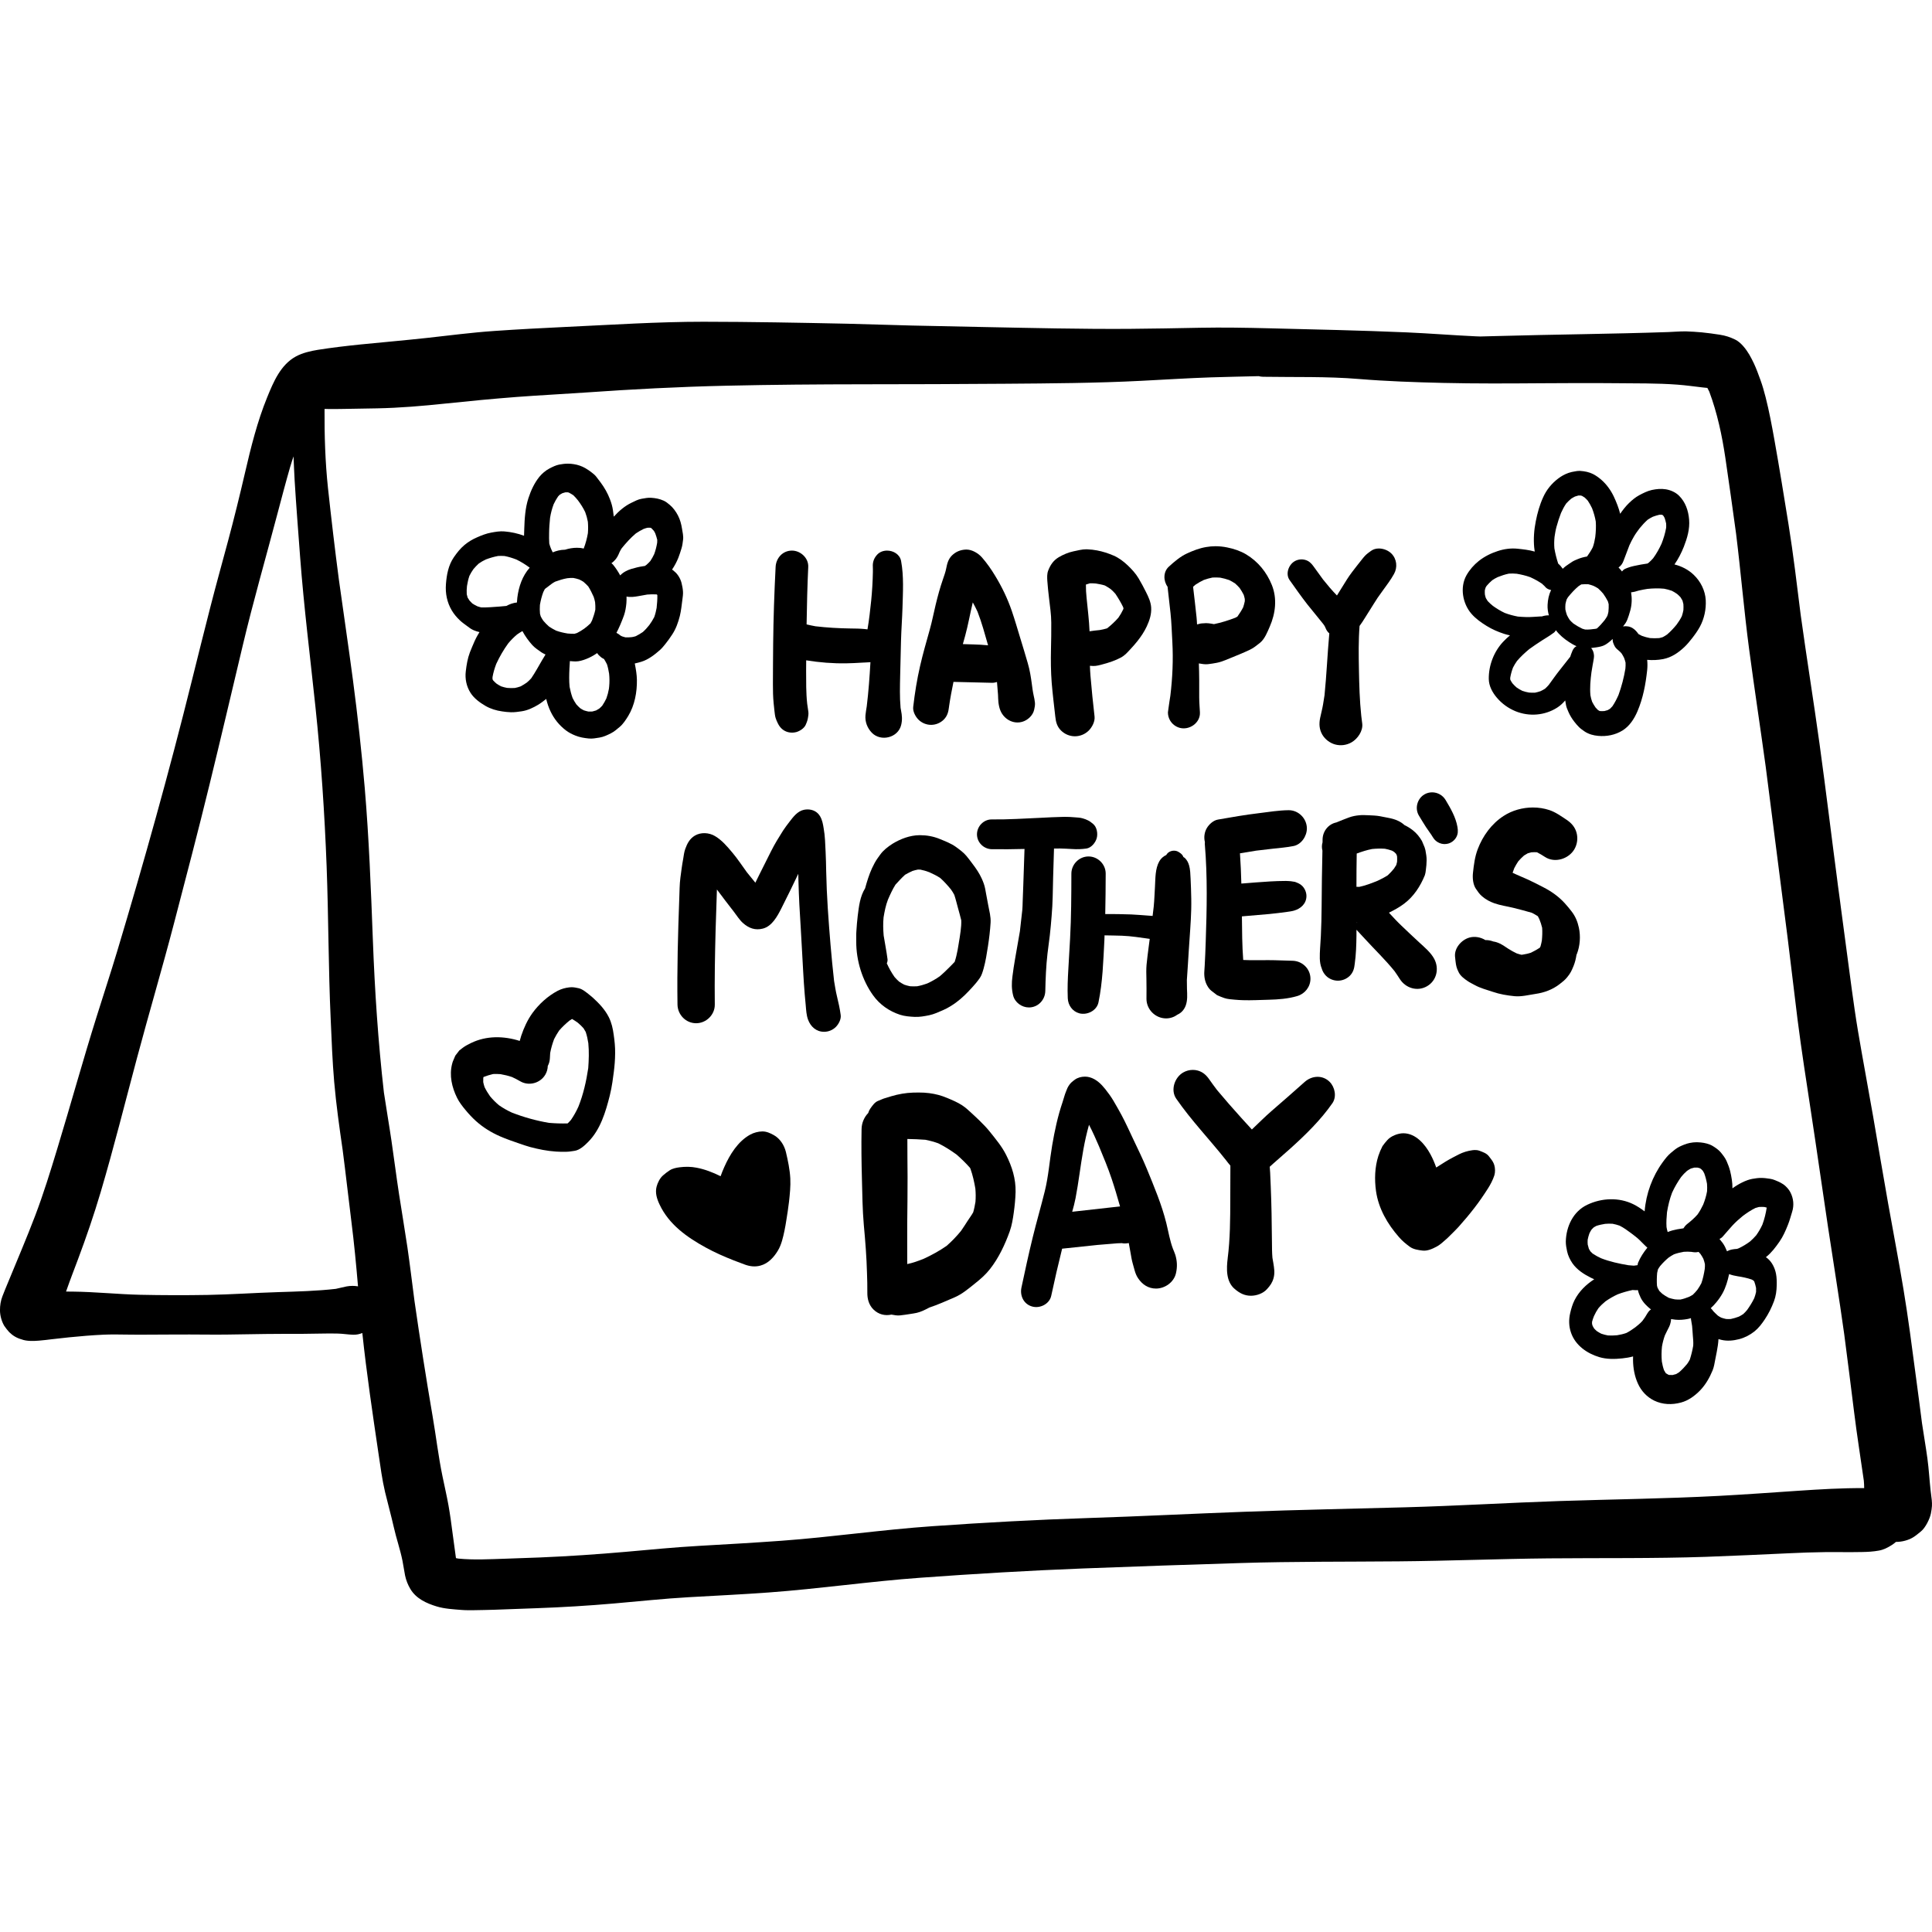 <?xml version="1.0" encoding="iso-8859-1"?>
<!-- Generator: Adobe Illustrator 19.0.0, SVG Export Plug-In . SVG Version: 6.00 Build 0)  -->
<svg version="1.1" id="Layer_1" xmlns="http://www.w3.org/2000/svg" xmlns:xlink="http://www.w3.org/1999/xlink" x="0px" y="0px"
	 viewBox="0 0 511.998 511.998" style="enable-background:new 0 0 511.998 511.998;" xml:space="preserve">
<g>
	<g>
		<path d="M507.756,365.003c0.013,0.09,0.024,0.183,0.036,0.273c0.008,0.053,0.014,0.107,0.022,0.16
			C507.794,365.292,507.775,365.147,507.756,365.003z"/>
	</g>
</g>
<g>
	<g>
		<path d="M507.647,364.179c0.03,0.234,0.062,0.466,0.093,0.7c0.005,0.042,0.011,0.083,0.017,0.124
			C507.72,364.728,507.684,364.454,507.647,364.179z"/>
	</g>
</g>
<g>
	<g>
		<path d="M511.934,397.549c0.014,0.103,0.028,0.207,0.043,0.31c-0.099-0.979-0.221-1.951-0.357-2.922
			c-0.305-2.81-0.456-5.63-0.841-8.438c-0.424-3.123-0.974-6.218-1.432-9.336c-0.509-3.97-1.017-7.932-1.555-11.887
			c-0.018-0.132-0.036-0.265-0.053-0.397c-0.08-0.59-0.161-1.182-0.244-1.772c0.053,0.358,0.103,0.715,0.151,1.073
			c-0.997-7.514-1.965-15.027-3.207-22.505c-1.261-7.616-2.725-15.192-4.074-22.795c-1.362-7.641-2.636-15.307-3.96-22.96
			c-1.312-7.577-2.75-15.13-4.024-22.706c-0.628-3.71-1.139-7.431-1.661-11.163c-1.036-7.768-2.052-15.527-3.103-23.296
			c0.089,0.675,0.19,1.35,0.281,2.024c-0.369-2.737-0.739-5.462-1.108-8.188c0.089,0.661,0.19,1.337,0.281,2.011
			c-1.656-12.454-3.146-24.934-4.864-37.376c-1.579-11.432-3.426-22.831-5.006-34.271c-1.004-8.004-1.938-15.997-3.22-23.963
			c-1.21-7.487-2.419-15.014-3.756-22.489c-0.675-3.756-1.375-7.527-2.318-11.232c-0.395-1.541-0.828-3.082-1.375-4.584
			c-0.534-1.478-1.069-2.955-1.732-4.38c-0.382-0.802-0.777-1.58-1.223-2.344c-0.828-1.402-2.216-3.248-3.743-3.973
			c-1.427-0.688-2.56-1.044-4.063-1.286c-1.591-0.243-3.183-0.471-4.788-0.625c-1.337-0.114-2.674-0.216-4.011-0.254
			c-0.179-0.004-0.357-0.006-0.536-0.006c-1.464,0-2.929,0.128-4.393,0.184c-14.975,0.509-29.964,0.625-44.94,1.044
			c-1.605,0.044-3.215,0.084-4.821,0.124c-0.408-0.018-0.813-0.027-1.219-0.044c-6.1-0.281-12.199-0.777-18.3-1.044
			c-12.148-0.523-24.309-0.777-36.459-1.083c-6.1-0.152-12.212-0.254-18.311-0.14c-6.279,0.114-12.569,0.254-18.847,0.292
			c-12.824,0.076-25.648-0.23-38.47-0.484c-6.304-0.128-12.619-0.243-18.936-0.395c-5.743-0.128-11.5-0.357-17.242-0.484
			c-12.684-0.267-25.367-0.509-38.064-0.522c-12.11,0-24.17,0.802-36.254,1.362c-6.406,0.305-12.811,0.636-19.217,1.083
			c-5.96,0.408-11.906,1.196-17.854,1.846c-5.858,0.636-11.728,1.146-17.599,1.732c-3.757,0.382-7.501,0.827-11.232,1.413
			c-1.96,0.317-4.074,0.802-5.832,1.745c-4.088,2.216-5.973,6.762-7.641,10.849c-2.61,6.393-4.317,13.257-5.871,19.98
			c-1.402,6.036-2.878,12.047-4.482,18.032c-1.592,5.922-3.235,11.818-4.75,17.751c-1.668,6.482-3.273,12.976-4.891,19.458
			c-5.973,24.055-12.645,47.894-19.764,71.618c-1.732,5.768-3.629,11.487-5.424,17.242c-1.795,5.717-3.502,11.474-5.183,17.242
			c-1.732,5.922-3.451,11.855-5.246,17.764c-1.821,5.985-3.654,11.971-5.882,17.815c-2.268,5.96-4.788,11.83-7.208,17.726
			c-0.498,1.197-0.994,2.395-1.453,3.592c-0.458,1.171-0.661,2.458-0.65,3.705c0,1.375,0.42,2.929,1.121,4.126
			c0.408,0.585,0.841,1.159,1.324,1.681c0.929,0.929,2.025,1.579,3.299,1.922c1.273,0.509,3.208,0.446,4.585,0.331
			c1.134-0.089,2.254-0.23,3.375-0.369c1.529-0.165,3.056-0.357,4.598-0.509c3.031-0.306,6.074-0.56,9.118-0.7
			c2-0.089,4.024-0.065,6.049-0.027c1.134,0.013,2.266,0.038,3.4,0.027c5.959-0.013,11.906-0.089,17.866-0.027
			c3.668,0.038,7.335-0.025,11.003-0.089c3.107-0.051,6.215-0.102,9.322-0.102c3.375,0.013,6.748,0,10.136-0.076
			c1.478-0.038,2.942-0.038,4.419,0c1.337,0.038,2.649,0.267,3.986,0.306c0.853,0.024,1.668-0.147,2.421-0.457
			c1.131,10.716,2.723,21.378,4.297,32.03c0.509,3.387,0.942,6.8,1.732,10.137c0.739,3.082,1.592,6.125,2.293,9.219
			c0.674,3.018,1.706,5.935,2.317,8.965c0.267,1.286,0.42,2.598,0.688,3.897c0.267,1.261,0.739,2.483,1.413,3.603
			c1.529,2.547,4.241,3.782,6.965,4.61c2.089,0.636,4.419,0.752,6.596,0.929c1.12,0.089,2.254,0.076,3.388,0.063
			c1.757-0.038,3.514-0.051,5.272-0.114c3.706-0.127,7.425-0.281,11.143-0.408c6.902-0.242,13.779-0.663,20.655-1.261
			c6.571-0.56,13.142-1.286,19.738-1.656c7.092-0.408,14.199-0.739,21.293-1.261c13.396-0.98,26.691-2.929,40.088-3.897
			c14.339-1.045,28.691-1.898,43.068-2.458c13.944-0.547,27.888-1.006,41.832-1.439c13.969-0.433,27.952-0.319,41.922-0.447
			c13.231-0.114,26.461-0.661,39.693-0.79c13.906-0.127,27.838,0.063,41.731-0.408c7.297-0.255,14.594-0.611,21.891-0.942
			c3.183-0.154,6.38-0.268,9.576-0.306c1.477-0.013,2.955,0,4.431,0c1.795,0.013,3.603,0.013,5.411-0.025
			c1.541-0.027,2.955-0.103,4.483-0.382c1.273-0.229,2.368-0.802,3.438-1.489c0.394-0.254,0.744-0.523,1.067-0.806
			c0.838-0.003,1.675-0.112,2.459-0.334c1.898-0.522,2.674-1.235,4.177-2.458c1.172-0.942,2.344-3.311,2.623-4.724
			C512.023,399.474,512.052,398.644,511.934,397.549z M91.852,340.913c-0.957,0.18-1.894,0.46-2.857,0.645
			c-5.107,0.583-10.226,0.705-15.367,0.87c-6.19,0.19-12.353,0.625-18.541,0.739c-5.998,0.102-12.009,0.089-17.994-0.038
			c-5.934-0.14-11.844-0.777-17.777-0.841c-0.602-0.005-1.205-0.008-1.809-0.013c0.052-0.149,0.103-0.297,0.155-0.446
			c0.942-2.712,2-5.399,3.005-8.099c2.203-5.871,4.228-11.792,6.011-17.802c3.476-11.753,6.444-23.66,9.614-35.503
			c3.197-11.983,6.724-23.864,9.857-35.872c3.172-12.136,6.355-24.271,9.335-36.472c3.005-12.289,5.896-24.617,8.824-36.93
			c2.789-11.767,6.152-23.381,9.232-35.071c1.096-4.114,2.165-8.226,3.349-12.315c0.276-0.951,0.597-1.879,0.896-2.819
			c0.095,2.11,0.173,4.22,0.295,6.337c0.408,6.762,0.955,13.523,1.451,20.286c1.006,13.333,2.674,26.577,4.074,39.872
			c1.478,14.033,2.42,28.092,2.955,42.202c0.509,13.537,0.458,27.086,1.083,40.623c0.241,5.476,0.446,10.964,0.917,16.427
			c0.528,6.061,1.378,12.065,2.25,18.088c0.824,6.3,1.516,12.621,2.308,18.918c0.725,5.726,1.271,11.454,1.756,17.194
			C93.909,340.725,92.897,340.727,91.852,340.913z M476.399,395.077c-6.979,0.471-13.958,0.98-20.948,1.35
			c-14.046,0.739-28.13,0.904-42.189,1.362c-13.588,0.458-27.175,1.286-40.776,1.656c-14.199,0.395-28.398,0.661-42.596,1.185
			c-13.893,0.509-27.774,1.223-41.667,1.667c-13.69,0.447-27.367,1.197-41.03,2.152c-13.422,0.929-26.742,2.891-40.164,3.871
			c-7.271,0.522-14.53,0.942-21.8,1.35c-6.482,0.369-12.951,1.006-19.42,1.579c-7.552,0.661-15.077,1.172-22.655,1.489
			c-3.069,0.128-6.15,0.23-9.219,0.331c-4.143,0.13-8.33,0.376-12.471-0.03c-0.212-0.038-0.422-0.08-0.63-0.123
			c-0.283-2.171-0.581-4.34-0.885-6.507c-0.323-2.515-0.658-5.02-1.106-7.525c-0.458-2.56-1.058-5.094-1.579-7.654
			c-1.094-5.272-1.706-10.646-2.623-15.943c-1.74-10.146-3.33-20.33-4.798-30.527c-0.622-4.712-1.178-9.432-1.861-14.133
			c-0.701-4.75-1.515-9.487-2.241-14.237c-0.726-4.686-1.299-9.398-2-14.097c-0.625-4.267-1.37-8.513-2.002-12.777
			c-1.531-13.424-2.425-26.945-2.927-40.452c-0.509-13.422-1.018-26.87-2.152-40.267c-0.815-9.538-1.872-19.038-3.12-28.539
			c-1.171-8.903-2.505-17.784-3.734-26.675c-1.063-8.07-2.012-16.153-2.887-24.25c-0.74-6.968-0.95-13.956-0.91-20.96
			c0.085,0.003,0.17,0.005,0.255,0.008c1.578,0.051,3.17,0,4.75-0.013c2.955-0.038,5.896-0.102,8.837-0.152
			c6.087-0.114,12.162-0.636,18.21-1.273c6.279-0.661,12.543-1.261,18.834-1.745c6.049-0.458,12.11-0.752,18.159-1.172
			c12.442-0.879,24.883-1.527,37.35-1.808c12.224-0.281,24.463-0.369,36.689-0.382c12.429,0,24.858-0.051,37.287-0.14
			c12.034-0.089,24.068-0.165,36.089-0.777c6.15-0.305,12.315-0.714,18.478-0.917c4.201-0.127,8.403-0.22,12.603-0.319
			c0.382,0.094,0.773,0.157,1.181,0.163c8.456,0.14,16.911-0.114,25.342,0.585c7.436,0.611,14.898,0.866,22.362,1.044
			c8.634,0.204,17.268,0.152,25.914,0.089c6.585-0.038,13.168-0.076,19.751-0.013c5.476,0.063,10.99-0.025,16.44,0.382
			c2.228,0.166,4.458,0.484,6.673,0.739c0.419,0.051,0.838,0.093,1.256,0.13c0.174,0.317,0.34,0.642,0.502,0.971
			c2.114,5.655,3.374,11.583,4.265,17.555c1.002,6.679,1.903,13.389,2.84,20.081c1.263,10.218,2.112,20.474,3.464,30.678
			c1.379,10.369,2.967,20.693,4.385,31.05c1.922,15.08,3.88,30.149,5.79,45.23c0.917,7.297,1.745,14.594,2.661,21.891
			c1.044,8.188,2.33,16.326,3.565,24.488c1.554,10.149,2.98,20.324,4.509,30.474c1.425,9.427,2.961,18.834,4.276,28.28
			c0.893,6.925,1.797,13.85,2.638,20.786c0.743,6.05,1.713,12.059,2.566,18.092c0.076,0.67,0.074,1.326,0.095,1.984
			C488.152,394.323,482.247,394.684,476.399,395.077z"/>
	</g>
</g>
<g>
	<g>
		<path d="M164.246,165.86c-0.051,0.119-0.103,0.239-0.155,0.359c0.056-0.126,0.109-0.253,0.164-0.38
			C164.253,165.846,164.249,165.854,164.246,165.86z"/>
	</g>
</g>
<g>
	<g>
		<path d="M180.6,145.339c0.242-0.752,0.319-1.515,0.42-2.292c0.128-0.955-0.127-2.012-0.281-2.942
			c-0.19-1.223-0.496-2.369-1.069-3.489c-0.535-1.045-1.312-2.101-2.203-2.84c-0.509-0.42-0.993-0.828-1.591-1.094
			c-1.121-0.496-2.127-0.688-3.349-0.764c-0.828-0.065-1.694,0.14-2.509,0.267c-0.917,0.152-1.795,0.623-2.636,1.032
			c-1.833,0.871-3.365,2.211-4.723,3.705c-0.057-0.552-0.138-1.102-0.217-1.654c-0.14-1.02-0.433-2.012-0.802-2.967
			c-0.611-1.604-1.439-3.056-2.458-4.431c-0.395-0.549-0.815-1.07-1.223-1.605c-0.317-0.395-0.7-0.7-1.094-1.006
			c-0.574-0.446-1.108-0.828-1.732-1.185c-0.942-0.547-2.011-0.904-3.081-1.069c-0.541-0.086-1.054-0.127-1.56-0.127
			c-0.757,0-1.498,0.089-2.298,0.241c-0.904,0.179-1.783,0.623-2.598,1.044c-1.018,0.534-1.948,1.337-2.674,2.216
			c-1.337,1.681-2.216,3.592-2.878,5.628c-0.853,2.598-1.018,5.425-1.107,8.137c-0.022,0.608-0.046,1.22-0.058,1.835
			c-1.675-0.616-3.413-0.999-5.213-1.146c-1.159-0.102-2.33,0.102-3.451,0.306c-1.312,0.229-2.598,0.739-3.808,1.273
			c-1.197,0.522-2.279,1.159-3.286,2c-1.121,0.929-2.011,2.063-2.839,3.259c-1.453,2.114-1.911,4.636-2.101,7.132
			c-0.19,2.458,0.293,4.864,1.554,6.978c0.56,0.942,1.286,1.808,2.076,2.56c0.571,0.559,1.243,1.026,1.889,1.502
			c0.582,0.456,1.167,0.894,1.854,1.186c0.512,0.213,1.009,0.368,1.521,0.488c-0.145,0.231-0.287,0.465-0.425,0.696
			c-0.319,0.549-0.625,1.134-0.879,1.706c-0.42,0.993-0.866,1.973-1.248,2.98c-0.611,1.618-0.879,3.285-1.083,5.004
			c-0.242,1.987,0.178,3.998,1.248,5.692c0.942,1.489,2.471,2.598,3.973,3.476c1.337,0.777,2.853,1.235,4.38,1.451
			c0.79,0.128,1.579,0.204,2.381,0.23c0.955,0.025,1.898-0.114,2.84-0.255c1.565-0.229,3.069-0.955,4.406-1.757
			c0.735-0.453,1.412-0.989,2.086-1.517c0.27,1.155,0.654,2.283,1.162,3.338c0.942,1.986,2.304,3.654,4.049,4.992
			c0.79,0.599,1.616,1.018,2.547,1.388c1.134,0.458,2.279,0.636,3.489,0.764c0.955,0.103,1.935-0.089,2.866-0.241
			c1.056-0.165,2.076-0.649,3.031-1.134c0.853-0.42,1.618-1.096,2.344-1.706c0.904-0.764,1.616-1.872,2.241-2.878
			c1.719-2.839,2.355-6.317,2.304-9.589c-0.025-1.4-0.268-2.814-0.535-4.177c-0.009-0.052-0.019-0.103-0.028-0.155
			c0.59-0.126,1.176-0.281,1.747-0.457c1.87-0.571,3.578-1.908,5.016-3.195c0.496-0.446,0.917-0.993,1.337-1.503
			c0.661-0.827,1.286-1.692,1.859-2.585c0.967-1.478,1.554-3.172,1.986-4.865c0.344-1.413,0.484-2.904,0.675-4.342
			c0.102-0.752,0.203-1.426,0.152-2.165c-0.051-0.752-0.203-1.515-0.382-2.228c-0.267-1.096-0.993-2.344-1.884-3.043
			c-0.192-0.192-0.4-0.357-0.625-0.5c0.66-0.97,1.214-2.006,1.656-3.103C180.091,147.02,180.332,146.179,180.6,145.339z
			 M160.997,176.325c0.036,0.084,0.072,0.168,0.107,0.253c-0.039-0.089-0.076-0.177-0.113-0.264
			C160.993,176.318,160.995,176.321,160.997,176.325z M145.519,141.278c0.011-1.351,0.119-2.712,0.254-4.055
			c0.198-1.233,0.51-2.425,0.95-3.6c0.34-0.717,0.72-1.402,1.172-2.058c0.141-0.156,0.283-0.305,0.43-0.449
			c0.232-0.148,0.467-0.286,0.711-0.414c0.259-0.086,0.521-0.16,0.788-0.226c0.22-0.01,0.438-0.013,0.658-0.004
			c0.095,0.024,0.188,0.051,0.282,0.079c0.409,0.21,0.8,0.442,1.18,0.697c0.451,0.424,0.844,0.895,1.234,1.371
			c0.728,0.98,1.379,1.986,1.901,3.087c0.312,0.83,0.547,1.677,0.706,2.555c0.088,1.02,0.091,2.033,0.009,3.042
			c-0.239,1.386-0.604,2.758-1.111,4.067c-0.291-0.044-0.566-0.133-0.863-0.161c-0.306-0.029-0.611-0.044-0.914-0.044
			c-1.086,0-2.152,0.188-3.184,0.517c-0.027,0-0.052,0-0.079,0c-1.125,0.017-2.167,0.288-3.17,0.695
			c-0.142-0.309-0.291-0.615-0.434-0.922c-0.187-0.465-0.363-0.932-0.479-1.417C145.491,143.122,145.508,142.196,145.519,141.278z
			 M127.513,160.966c-0.349-0.08-0.686-0.183-1.031-0.303c-0.456-0.218-0.896-0.46-1.318-0.744c-0.26-0.242-0.498-0.489-0.731-0.755
			c-0.185-0.264-0.356-0.529-0.513-0.81c-0.096-0.292-0.169-0.585-0.229-0.889c-0.047-0.724-0.014-1.442,0.065-2.166
			c0.152-0.924,0.338-1.808,0.641-2.688c0.305-0.625,0.659-1.207,1.061-1.779c0.439-0.522,0.904-1.011,1.406-1.474
			c0.592-0.419,1.206-0.773,1.864-1.086c1.064-0.399,2.142-0.72,3.266-0.931c0.575-0.037,1.138-0.032,1.717,0.011
			c1.061,0.202,2.075,0.521,3.075,0.903c1.282,0.598,2.461,1.35,3.594,2.186c-1.954,2.185-2.92,5.053-3.285,7.96
			c-0.051,0.42-0.08,0.844-0.107,1.267c-0.985,0.095-1.931,0.446-2.803,0.913c-0.616,0.067-1.235,0.128-1.86,0.169
			C130.737,160.855,129.116,161.019,127.513,160.966z M130.445,179.903c-0.005,0.036-0.011,0.074-0.016,0.11
			c0.005-0.038,0.01-0.076,0.016-0.113V179.903z M130.447,179.883v-0.001c0.006-0.042,0.011-0.083,0.018-0.123
			C130.46,179.8,130.454,179.841,130.447,179.883z M143.671,174.935c-0.94,1.619-1.836,3.271-2.887,4.817
			c-0.362,0.411-0.747,0.777-1.169,1.131c-0.535,0.377-1.086,0.721-1.668,1.022c-0.5,0.179-1,0.317-1.517,0.416
			c-0.689,0.044-1.372,0.037-2.063-0.025c-0.538-0.1-1.058-0.236-1.573-0.413c-0.418-0.211-0.819-0.45-1.209-0.714
			c-0.315-0.265-0.608-0.545-0.885-0.847c-0.047-0.074-0.091-0.149-0.133-0.223c-0.019-0.061-0.036-0.123-0.051-0.185
			c-0.003-0.163-0.001-0.325,0.006-0.485c0.213-1.202,0.556-2.365,0.992-3.503c0.882-1.904,1.935-3.727,3.167-5.422
			c0.719-0.866,1.497-1.651,2.364-2.376c0.457-0.319,0.919-0.615,1.399-0.884c0.72,1.348,1.646,2.623,2.627,3.711
			c0.688,0.752,1.567,1.312,2.381,1.898c0.339,0.246,0.735,0.405,1.112,0.594C144.287,173.96,143.949,174.449,143.671,174.935z
			 M147.374,167.125c-0.635-0.32-1.261-0.667-1.851-1.061c-0.561-0.486-1.08-1.02-1.56-1.587c-0.245-0.356-0.458-0.722-0.654-1.108
			c-0.075-0.232-0.138-0.465-0.203-0.703c-0.069-0.786-0.081-1.56-0.023-2.351c0.197-1.163,0.482-2.302,0.896-3.413
			c0.135-0.279,0.273-0.555,0.42-0.825c0,0,0.003-0.003,0.004-0.004c0.23-0.156,0.455-0.326,0.677-0.498
			c-0.038,0.03-0.076,0.06-0.114,0.089c0.119-0.091,0.244-0.188,0.367-0.284c0.564-0.444,1.159-0.91,1.789-1.23
			c1.05-0.382,2.104-0.721,3.201-0.912c0.536-0.057,1.07-0.104,1.612-0.075c0.532,0.098,1.053,0.226,1.565,0.401
			c0.378,0.183,0.75,0.378,1.103,0.607c0.448,0.386,0.89,0.797,1.29,1.235c0.55,0.868,1.007,1.809,1.432,2.751
			c0.163,0.465,0.283,0.936,0.381,1.418c0.061,0.663,0.096,1.326,0.062,1.99c-0.198,0.968-0.516,1.905-0.858,2.833
			c-0.128,0.27-0.263,0.535-0.415,0.794c-0.514,0.513-1.094,0.966-1.672,1.412c-0.622,0.435-1.247,0.824-1.917,1.154
			c-0.225,0.079-0.449,0.145-0.678,0.202c-0.597,0.006-1.19-0.023-1.786-0.074C149.396,167.717,148.375,167.489,147.374,167.125z
			 M161.438,181.902c-0.02,0.224-0.046,0.446-0.074,0.668c-0.154,0.871-0.371,1.699-0.673,2.528
			c-0.322,0.667-0.675,1.301-1.091,1.916c-0.253,0.276-0.514,0.529-0.795,0.771c-0.277,0.179-0.556,0.343-0.847,0.494
			c-0.324,0.108-0.648,0.198-0.982,0.274c-0.361,0.023-0.715,0.024-1.072,0.008c-0.396-0.084-0.782-0.189-1.171-0.314
			c-0.328-0.165-0.642-0.344-0.952-0.546c-0.373-0.326-0.72-0.673-1.05-1.046c-0.371-0.54-0.696-1.091-0.987-1.681
			c-0.349-0.967-0.607-1.957-0.794-2.967c-0.154-1.585-0.117-3.169-0.046-4.765c0.029-0.672,0.09-1.36,0.122-2.048
			c0.513,0.038,1.031,0.099,1.53,0.095c0.955-0.013,1.884-0.293,2.763-0.636c1.058-0.408,2.005-0.937,2.927-1.577
			c0.203,0.319,0.461,0.604,0.759,0.849c0.283,0.278,0.607,0.514,0.979,0.681c0.03,0.013,0.06,0.027,0.09,0.039
			c0.286,0.45,0.536,0.924,0.776,1.394c0.273,0.818,0.43,1.663,0.571,2.511C161.534,179.671,161.547,180.754,161.438,181.902z
			 M162.035,149.242c0.267-0.173,0.514-0.376,0.735-0.617c-0.003,0.005-0.006,0.009-0.009,0.013
			c0.717-0.675,1.077-1.475,1.432-2.337c0.161-0.334,0.336-0.656,0.537-0.968c1.144-1.413,2.396-2.809,3.776-3.97
			c0.654-0.447,1.329-0.83,2.039-1.181c0.342-0.128,0.684-0.239,1.037-0.324c0.244-0.01,0.486-0.011,0.731-0.003
			c0.069,0.018,0.137,0.034,0.206,0.053c0.028,0.018,0.056,0.036,0.084,0.055c0.241,0.231,0.47,0.472,0.688,0.722
			c0.128,0.204,0.24,0.413,0.345,0.63c0.213,0.574,0.4,1.153,0.541,1.75c0.009,0.251,0.003,0.498-0.019,0.75
			c-0.175,1.034-0.419,2.035-0.785,3.019c-0.298,0.641-0.641,1.252-1.032,1.844c-0.325,0.367-0.664,0.698-1.037,1.02
			c-0.136,0.098-0.274,0.193-0.413,0.288c-0.127,0.018-0.254,0.036-0.378,0.053c-1.094,0.152-2.177,0.42-3.234,0.739
			c-1.049,0.314-2.15,0.879-2.922,1.708c-0.542-0.993-1.152-1.938-1.897-2.845C162.338,149.492,162.17,149.38,162.035,149.242z
			 M174.008,161.123c-0.152,0.828-0.343,1.628-0.631,2.417c-0.381,0.74-0.82,1.428-1.307,2.104
			c-0.524,0.656-1.077,1.284-1.705,1.842c-0.595,0.403-1.209,0.773-1.857,1.098c-0.26,0.091-0.524,0.157-0.806,0.211
			c0.128-0.015,0.254-0.031,0.378-0.047c-0.258,0.033-0.516,0.07-0.773,0.108c-0.527,0.051-1.035,0.074-1.554,0.05
			c-0.303-0.076-0.595-0.159-0.889-0.259c-0.138-0.067-0.276-0.137-0.411-0.209c-0.368-0.326-0.724-0.551-1.093-0.729
			c0.317-0.602,0.613-1.216,0.889-1.85c0.044-0.104,0.088-0.206,0.131-0.309c-0.005,0.014-0.01,0.027-0.015,0.039
			c-0.036,0.083-0.071,0.165-0.105,0.249c0.03-0.071,0.062-0.143,0.093-0.216c-0.013,0.033-0.027,0.066-0.039,0.098
			c0.032-0.076,0.063-0.152,0.095-0.229c0.024-0.056,0.047-0.11,0.071-0.166c-0.016,0.037-0.032,0.075-0.048,0.11
			c0.072-0.174,0.143-0.347,0.216-0.523c0.011-0.028,0.024-0.056,0.036-0.085c-0.004,0.009-0.008,0.019-0.011,0.027
			c0.25-0.611,0.496-1.227,0.712-1.849c0.344-1.032,0.509-2.063,0.611-3.146c0.053-0.592,0.052-1.178,0.042-1.773
			c0.998,0.232,2.122,0.072,3.069-0.094c0.807-0.145,1.615-0.298,2.421-0.432c0.805-0.062,1.614-0.089,2.426-0.041
			c0.049,0.011,0.098,0.023,0.146,0.036c0.036,0.058,0.071,0.118,0.105,0.178C174.225,158.867,174.128,159.998,174.008,161.123z"/>
	</g>
</g>
<g>
	<g>
		<path d="M163.015,279.154c0.027-1.656-0.138-3.311-0.381-4.942c-0.216-1.618-0.56-3.184-1.299-4.661
			c-1.032-2.038-2.585-3.668-4.266-5.196c-0.267-0.241-0.547-0.471-0.828-0.688c-0.828-0.65-1.846-1.554-2.917-1.783
			c-0.623-0.138-1.225-0.262-1.851-0.262c-0.179,0-0.359,0.009-0.543,0.032c-1.134,0.128-2.127,0.395-3.158,0.929
			c-2.598,1.375-4.928,3.489-6.659,5.871c-1.324,1.833-2.254,3.884-2.98,6.023c-0.15,0.453-0.284,0.913-0.402,1.376
			c-4.231-1.339-8.824-1.427-12.905,0.559c-0.752,0.369-1.464,0.726-2.152,1.235c-0.319,0.241-0.625,0.484-0.942,0.725
			c-0.357,0.471-0.714,0.929-1.07,1.388c-0.152,0.369-0.317,0.739-0.471,1.108c-0.178,0.357-0.292,0.726-0.382,1.108
			c-0.777,3.031-0.051,6.163,1.299,8.914c0.574,1.185,1.427,2.279,2.268,3.285c0.853,1.032,1.745,2,2.75,2.904
			c1.873,1.694,4.049,3.031,6.367,4.049c1.706,0.752,3.464,1.337,5.221,1.949c0.904,0.306,1.833,0.636,2.763,0.891
			c2.268,0.598,4.521,1.058,6.864,1.21c0.917,0.063,1.833,0.077,2.751,0.051c0.726-0.013,1.439-0.14,2.139-0.241
			c1.4-0.19,2.699-1.413,3.641-2.368c3.248-3.261,4.636-7.96,5.73-12.302c0.585-2.33,0.866-4.724,1.185-7.105
			c-0.051,0.306-0.089,0.611-0.128,0.917C162.875,282.477,163.002,280.81,163.015,279.154z M155.889,283.067
			c-0.526,3.503-1.29,6.91-2.604,10.209c-0.559,1.23-1.196,2.397-1.972,3.511c-0.283,0.325-0.571,0.636-0.88,0.928
			c-1.658,0.053-3.315-0.009-4.972-0.147c-3.358-0.573-6.668-1.493-9.845-2.735c-1.196-0.554-2.321-1.19-3.401-1.95
			c-0.865-0.729-1.629-1.496-2.345-2.358c-0.552-0.783-1.041-1.577-1.456-2.431c-0.148-0.442-0.264-0.879-0.354-1.327
			c-0.01-0.373-0.008-0.738,0.014-1.102c0.019-0.083,0.039-0.165,0.061-0.246c0.833-0.314,1.666-0.593,2.539-0.79
			c0.66-0.034,1.31-0.016,1.965,0.034c1.044,0.18,2.051,0.424,3.054,0.764c0.736,0.338,1.451,0.705,2.147,1.111
			c2.292,1.362,5.335,0.535,6.672-1.745c0.423-0.721,0.634-1.513,0.653-2.302c0.329-0.611,0.526-1.308,0.557-2.04
			c0.018-0.465,0.041-0.931,0.081-1.393c0.23-1.252,0.584-2.462,1.03-3.659c0.395-0.796,0.839-1.554,1.338-2.287
			c0.835-0.965,1.746-1.825,2.729-2.627c0.229-0.155,0.457-0.303,0.692-0.446c0.531,0.302,1.036,0.634,1.535,0.995
			c0.542,0.457,1.044,0.938,1.512,1.466c0.208,0.315,0.396,0.63,0.571,0.959c0.331,0.975,0.542,1.973,0.7,3
			C156.123,278.687,156.049,280.857,155.889,283.067z"/>
	</g>
</g>
<g>
	<g>
		<path d="M474.462,315.966c-0.317-0.612-0.764-1.147-1.261-1.618c-0.853-0.79-1.821-1.185-2.878-1.616
			c-0.752-0.319-1.605-0.395-2.395-0.498c-0.802-0.089-1.579-0.102-2.381,0c-0.841,0.103-1.605,0.23-2.407,0.509
			c-0.967,0.344-1.91,0.815-2.789,1.35c-0.423,0.256-0.835,0.535-1.239,0.828c0.027-1.541-0.256-3.118-0.608-4.585
			c-0.23-0.904-0.56-1.77-0.929-2.61c-0.382-0.866-0.929-1.553-1.516-2.279c-0.573-0.714-1.413-1.286-2.19-1.757
			c-0.942-0.56-2.076-0.815-3.158-0.929c-0.344-0.039-0.689-0.06-1.035-0.06c-0.639,0-1.279,0.067-1.906,0.199
			c-0.955,0.204-1.833,0.573-2.712,0.993c-0.815,0.395-1.54,1.032-2.228,1.605c-0.853,0.7-1.554,1.616-2.203,2.509
			c-2.725,3.732-4.406,8.329-4.775,12.938c-0.003,0.027-0.004,0.053-0.006,0.08c-0.959-0.71-1.946-1.38-3.012-1.901
			c-3.82-1.872-8.391-1.668-12.199,0.154c-3.718,1.757-5.578,5.743-5.679,9.716c-0.013,0.879,0.165,1.783,0.344,2.636
			c0.241,1.12,0.777,2.228,1.426,3.172c1.21,1.719,3.005,2.864,4.851,3.795c0.298,0.147,0.602,0.288,0.909,0.423
			c-2.153,1.388-4.031,3.207-5.201,5.512c-0.547,1.069-0.891,2.254-1.159,3.413c-0.42,1.783-0.382,3.566,0.23,5.286
			c1.159,3.311,4.228,5.449,7.475,6.418c1.96,0.585,4.087,0.547,6.099,0.331c0.971-0.102,1.922-0.254,2.853-0.518
			c-0.011,0.331-0.015,0.661-0.013,0.989c0.027,2.139,0.42,4.33,1.324,6.277c0.879,1.924,2.355,3.489,4.253,4.431
			c2.241,1.094,4.763,1.172,7.143,0.522c1.962-0.522,3.643-1.77,5.043-3.197c1.477-1.54,2.522-3.375,3.324-5.322
			c0.382-0.929,0.522-1.96,0.714-2.941c0.127-0.675,0.267-1.337,0.395-2.012c0.215-1.094,0.385-2.211,0.446-3.333
			c0.26,0.075,0.519,0.142,0.776,0.201c1.567,0.37,3.184,0.204,4.712-0.19c1.464-0.382,2.864-1.108,4.049-2.051
			c1.096-0.879,1.924-1.986,2.699-3.132c1.032-1.529,1.833-3.158,2.484-4.891c0.498-1.337,0.688-2.788,0.714-4.203
			c0.025-0.993,0-2.089-0.19-3.056c-0.293-1.503-1.045-3.083-2.241-4.063c-0.145-0.114-0.291-0.225-0.439-0.331
			c0.053-0.042,0.105-0.084,0.159-0.127c1.362-1.096,2.433-2.534,3.426-3.96c0.968-1.375,1.643-2.942,2.266-4.509
			c0.446-1.108,0.752-2.279,1.108-3.426C475.482,319.417,475.303,317.571,474.462,315.966z M422.052,332.196
			c-0.207-0.188-0.401-0.385-0.596-0.59c-0.143-0.218-0.272-0.437-0.39-0.663c-0.117-0.376-0.22-0.753-0.307-1.139
			c-0.037-0.428-0.041-0.847-0.01-1.275c0.112-0.569,0.268-1.121,0.461-1.676c0.16-0.331,0.334-0.65,0.534-0.961
			c0.204-0.235,0.418-0.448,0.646-0.651c0.216-0.132,0.434-0.251,0.66-0.367c0.764-0.255,1.539-0.41,2.335-0.542
			c0.658-0.056,1.309-0.065,1.967-0.02c0.637,0.122,1.253,0.286,1.859,0.5c1.1,0.552,2.084,1.27,3.064,2.002
			c0.721,0.556,1.48,1.101,2.138,1.733c0.719,0.689,1.402,1.44,2.152,2.101c-0.994,1.216-1.863,2.543-2.458,3.984
			c-0.085,0.203-0.098,0.427-0.137,0.649c-0.335,0.037-0.667,0.086-0.987,0.136c-0.498-0.025-0.995-0.071-1.483-0.124
			c-2.431-0.41-4.886-0.942-7.18-1.836C423.524,333.094,422.771,332.685,422.052,332.196z M437.229,347.228
			c-0.55,0.484-0.867,1.248-1.275,1.846c-0.237,0.329-0.469,0.658-0.702,0.985c-0.555,0.625-1.207,1.145-1.856,1.668
			c-0.768,0.556-1.538,1.089-2.382,1.521c-0.815,0.286-1.634,0.474-2.482,0.607c-0.8,0.069-1.587,0.095-2.388,0.053
			c-0.616-0.112-1.206-0.263-1.8-0.47c-0.404-0.207-0.792-0.433-1.172-0.684c-0.256-0.221-0.495-0.453-0.722-0.702
			c-0.141-0.22-0.271-0.442-0.389-0.674c-0.058-0.178-0.108-0.356-0.15-0.536c-0.008-0.173-0.01-0.344-0.004-0.517
			c0.118-0.481,0.269-0.941,0.462-1.416c-0.041,0.1-0.083,0.198-0.124,0.295c0.066-0.157,0.132-0.316,0.198-0.474
			c0.33-0.715,0.697-1.379,1.136-2.02c0.575-0.673,1.21-1.281,1.894-1.845c1.035-0.719,2.11-1.345,3.255-1.866
			c1.275-0.479,2.584-0.851,3.913-1.133c0.312,0.028,0.627,0.047,0.946,0.051c0.149,0.001,0.311-0.034,0.465-0.041
			c0.174,0.724,0.437,1.412,0.771,2.089c0.644,1.252,1.625,2.193,2.707,3.061C437.432,347.1,437.322,347.145,437.229,347.228z
			 M447.821,360.296c-0.212,0.411-0.453,0.796-0.725,1.177c-0.663,0.799-1.369,1.545-2.153,2.217
			c-0.244,0.161-0.49,0.314-0.75,0.452c-0.311,0.1-0.621,0.182-0.936,0.246c-0.301,0.01-0.595,0.009-0.891-0.008
			c-0.069-0.016-0.137-0.034-0.206-0.055c-0.218-0.113-0.43-0.236-0.637-0.37c-0.039-0.038-0.077-0.076-0.114-0.114
			c-0.159-0.242-0.301-0.486-0.434-0.743c-0.262-0.743-0.434-1.501-0.57-2.282c-0.118-1.327-0.105-2.643,0.036-3.982
			c0.177-1.006,0.422-1.99,0.778-2.96c0.183-0.395,0.376-0.782,0.57-1.169c0.357-0.714,0.815-1.478,0.942-2.268
			c0.076-0.289,0.112-0.579,0.113-0.867c0.397,0.065,0.795,0.126,1.186,0.165c1.083,0.102,2.089,0.013,3.172-0.179
			c0.31-0.055,0.618-0.15,0.926-0.237c0.006,0.086-0.019,0.164-0.009,0.253c0.088,0.607,0.202,1.202,0.301,1.809
			c0.089,0.853,0.127,1.708,0.196,2.571c0.081,0.894,0.164,1.766,0.105,2.656C448.511,357.845,448.203,359.107,447.821,360.296z
			 M451.771,336.306c-0.202,1.265-0.466,2.548-0.89,3.752c-0.314,0.616-0.665,1.185-1.061,1.745
			c-0.382,0.466-0.771,0.918-1.213,1.324c-0.335,0.212-0.687,0.396-1.047,0.57c-0.73,0.288-1.473,0.542-2.25,0.697
			c-0.481,0.018-0.96-0.005-1.449-0.052c-0.542-0.102-1.073-0.231-1.602-0.399c-0.621-0.31-1.186-0.674-1.747-1.088
			c-0.277-0.245-0.536-0.489-0.783-0.755c-0.171-0.277-0.324-0.564-0.47-0.856c-0.058-0.178-0.104-0.353-0.141-0.534
			c-0.088-1.122-0.051-2.279,0.046-3.4c0.06-0.309,0.129-0.609,0.213-0.917c0.173-0.306,0.367-0.593,0.575-0.879
			c0.675-0.805,1.403-1.519,2.209-2.208c0.47-0.331,0.948-0.632,1.458-0.901c0.848-0.306,1.717-0.514,2.605-0.665
			c0.674-0.053,1.327-0.046,1.995,0.013c0.06,0.01,0.118,0.02,0.178,0.03c0.611,0.109,1.182,0.133,1.738-0.024
			c0.173,0.175,0.339,0.358,0.499,0.546c0.291,0.417,0.547,0.842,0.775,1.293c0.169,0.465,0.311,0.931,0.408,1.409
			C451.84,335.441,451.82,335.868,451.771,336.306z M452.389,315.699c-0.213,1.216-0.571,2.384-1.025,3.532
			c-0.432,0.919-0.917,1.785-1.497,2.617c-0.882,1.011-1.884,1.866-2.951,2.689c0.043-0.03,0.086-0.063,0.13-0.095
			c-0.383,0.315-0.674,0.669-0.914,1.073c-0.104,0.022-0.212,0.029-0.316,0.053c-0.888,0.1-1.774,0.292-2.63,0.509
			c-0.425,0.11-0.829,0.269-1.23,0.428c-0.003-0.005-0.005-0.009-0.009-0.014c-0.132-0.425-0.226-0.863-0.303-1.305
			c-0.091-1.309,0.014-2.623,0.127-3.921c0.291-1.78,0.701-3.485,1.337-5.168c0.668-1.479,1.484-2.864,2.412-4.191
			c0.475-0.579,0.982-1.12,1.552-1.611c0.33-0.226,0.665-0.432,1.022-0.617c0.297-0.099,0.596-0.182,0.904-0.248
			c0.287-0.01,0.569-0.014,0.854-0.004c0.198,0.044,0.394,0.094,0.589,0.152c0.122,0.069,0.24,0.14,0.357,0.215
			c0.162,0.155,0.317,0.314,0.467,0.479c0.137,0.215,0.258,0.428,0.368,0.656c0.331,0.912,0.575,1.839,0.74,2.789
			C452.426,314.379,452.432,315.03,452.389,315.699z M464.891,344.031c-0.528,1.1-1.176,2.123-1.883,3.116
			c-0.319,0.386-0.65,0.747-1.021,1.084c-0.373,0.255-0.761,0.481-1.169,0.688c-0.7,0.264-1.404,0.474-2.138,0.626
			c-0.418,0.028-0.827,0.032-1.243,0c-0.444-0.091-0.872-0.21-1.298-0.361c-0.306-0.156-0.592-0.328-0.871-0.518
			c-0.423-0.373-0.82-0.772-1.214-1.174c-0.197-0.309-0.439-0.566-0.693-0.809c0.538-0.469,1.016-1.006,1.479-1.559
			c0.636-0.752,1.21-1.591,1.694-2.47c0.815-1.503,1.324-3.261,1.681-4.929c0.006-0.027,0.008-0.055,0.014-0.08
			c0.726,0.292,1.519,0.453,2.278,0.579c1.243,0.192,2.508,0.446,3.694,0.856c0.147,0.075,0.289,0.155,0.43,0.24
			c0.076,0.072,0.149,0.147,0.22,0.223c0.019,0.032,0.037,0.065,0.055,0.096c0.198,0.561,0.354,1.121,0.467,1.708
			c0.019,0.345,0.019,0.683,0.001,1.034C465.255,342.947,465.095,343.489,464.891,344.031z M464.632,339.239
			c-0.069-0.088-0.137-0.175-0.204-0.263c0.077,0.084,0.142,0.175,0.211,0.264C464.636,339.24,464.634,339.24,464.632,339.239z
			 M464.729,339.356c-0.004-0.003-0.009-0.006-0.013-0.009c-0.028-0.036-0.056-0.072-0.084-0.107c0.001,0,0.003,0,0.005,0.001
			C464.667,339.28,464.701,339.317,464.729,339.356z M464.757,339.4l0.001,0.001c0.001,0.003,0.004,0.006,0.006,0.01
			C464.763,339.407,464.761,339.403,464.757,339.4z M467.041,324.562c-0.463,0.993-1.007,1.926-1.64,2.812
			c-0.513,0.59-1.056,1.136-1.652,1.653c-0.933,0.686-1.905,1.276-2.949,1.772c-0.156,0.058-0.311,0.116-0.469,0.168
			c-0.474,0.022-0.948,0.083-1.392,0.166c-0.423,0.085-0.806,0.226-1.164,0.418c-0.037,0.015-0.065,0.042-0.1,0.058
			c-0.31-0.772-0.661-1.531-1.14-2.198c-0.267-0.366-0.555-0.719-0.851-1.064c0.33-0.168,0.635-0.386,0.889-0.678
			c0.853-0.955,1.668-1.949,2.534-2.891c0.848-0.917,1.78-1.742,2.737-2.528c1.068-0.796,2.157-1.536,3.36-2.123
			c0.306-0.105,0.613-0.193,0.929-0.264c0.47-0.03,0.936-0.033,1.407-0.005c0.22,0.046,0.438,0.1,0.656,0.163
			C467.954,321.574,467.596,323.085,467.041,324.562z M468.529,320.177l0.003,0.001c0.063,0.074,0.122,0.149,0.175,0.231
			C468.647,320.331,468.589,320.254,468.529,320.177z"/>
	</g>
</g>
<g>
	<g>
		<path d="M448.116,349.572c-0.001-0.01-0.003-0.02-0.004-0.03c0.001,0.017,0.004,0.033,0.005,0.048
			C448.118,349.584,448.116,349.578,448.116,349.572z"/>
	</g>
</g>
<g>
	<g>
		<path d="M452.038,159.036c-0.14-2.534-1.362-4.967-3.196-6.712c-1.428-1.37-3.197-2.257-5.09-2.745
			c1.02-1.464,1.828-3.046,2.492-4.717c0.891-2.279,1.592-4.674,1.388-7.143c-0.19-2.395-0.968-4.674-2.699-6.38
			c-0.929-0.904-2.19-1.451-3.464-1.668c-1.273-0.203-2.445-0.089-3.719,0.179c-1.159,0.255-2.318,0.841-3.362,1.4
			c-0.993,0.535-1.884,1.286-2.687,2.063c-0.882,0.853-1.638,1.833-2.339,2.844c-0.392-1.571-0.994-3.079-1.685-4.563
			c-0.802-1.694-1.949-3.273-3.362-4.496c-0.661-0.56-1.35-1.058-2.114-1.453c-1.108-0.56-2.216-0.764-3.451-0.853
			c-0.056-0.001-0.113-0.003-0.169-0.003c-0.401,0-0.802,0.041-1.193,0.131c-0.598,0.077-1.12,0.217-1.693,0.395
			c-0.994,0.344-1.936,0.866-2.764,1.503c-1.732,1.312-3.081,2.967-3.973,4.942c-0.942,2.063-1.529,4.177-1.96,6.38
			c-0.458,2.266-0.636,4.661-0.42,6.94c0.036,0.364,0.084,0.728,0.142,1.089c-1.484-0.427-3.066-0.602-4.586-0.759
			c-1.745-0.178-3.553,0.077-5.221,0.625c-1.808,0.585-3.515,1.439-5.018,2.623c-1.312,1.044-2.445,2.344-3.273,3.808
			c-1.783,3.183-1.018,7.487,1.312,10.175c1.131,1.307,2.571,2.326,4.035,3.23c1.439,0.891,2.993,1.567,4.598,2.089
			c0.527,0.17,1.059,0.305,1.593,0.416c-0.64,0.535-1.254,1.105-1.836,1.723c-2.445,2.623-3.833,6.266-3.782,9.844
			c0.027,1.873,0.98,3.592,2.152,4.967c1.362,1.592,3.031,2.789,4.953,3.578c3.617,1.465,7.742,1.134,11.028-0.968
			c0.814-0.514,1.502-1.172,2.124-1.898c0.06,0.424,0.131,0.849,0.218,1.275c0.114,0.611,0.395,1.185,0.623,1.745
			c0.408,0.942,0.917,1.783,1.554,2.598c0.42,0.535,0.815,1.018,1.299,1.489c0.446,0.433,0.98,0.79,1.491,1.147
			c0.458,0.319,1.196,0.636,1.719,0.79c0.611,0.178,1.185,0.292,1.821,0.344c2.228,0.216,4.547-0.241,6.456-1.426
			c1.872-1.159,3.107-3.095,3.96-5.081c1.489-3.476,2.165-7.132,2.572-10.875c0.099-0.926,0.099-1.851,0.003-2.767
			c1.421,0.131,2.87,0.063,4.238-0.201c2.203-0.433,3.987-1.656,5.603-3.17c0.752-0.714,1.413-1.516,2.051-2.331
			c0.764-0.98,1.478-1.973,2.076-3.069C451.644,163.951,452.165,161.456,452.038,159.036z M440.173,136.367
			c-0.037-0.005-0.074-0.01-0.11-0.015c0.005,0,0.01-0.001,0.017-0.003C440.111,136.354,440.142,136.361,440.173,136.367z
			 M440.073,136.347c-0.006,0.001-0.013,0.003-0.019,0.003c-0.135-0.018-0.27-0.038-0.406-0.061
			C439.792,136.303,439.933,136.323,440.073,136.347z M430.249,148.617c0.513-1.366,1.047-2.732,1.56-4.11
			c0.364-0.809,0.761-1.583,1.215-2.348c0.447-0.769,0.98-1.482,1.517-2.194c0.665-0.809,1.356-1.573,2.141-2.261
			c0.425-0.279,0.867-0.527,1.327-0.758c0.563-0.212,1.136-0.39,1.727-0.526c0.208-0.011,0.417-0.018,0.627-0.011
			c0.067,0.016,0.135,0.034,0.203,0.055c0.004,0.004,0.009,0.006,0.014,0.009c0.095,0.088,0.185,0.179,0.274,0.273
			c0.102,0.168,0.195,0.338,0.286,0.51c0.168,0.488,0.295,0.979,0.399,1.483c0.024,0.371,0.028,0.731,0.009,1.106
			c-0.255,1.454-0.682,2.856-1.221,4.228c-0.618,1.361-1.336,2.646-2.217,3.857c-0.386,0.447-0.794,0.849-1.243,1.234
			c-0.088,0.06-0.177,0.118-0.265,0.175c-1.191,0.155-2.376,0.392-3.54,0.64c-0.891,0.19-1.694,0.447-2.522,0.828
			c-0.077,0.063-0.154,0.114-0.23,0.165c-0.194,0.119-0.303,0.32-0.466,0.471c-0.287-0.371-0.593-0.726-0.92-1.06
			C429.587,149.942,429.977,149.355,430.249,148.617z M411.966,142.285c0.135-0.88,0.272-1.77,0.507-2.633
			c0.343-1.259,0.739-2.486,1.202-3.692c0.394-0.882,0.838-1.734,1.385-2.53c0.411-0.451,0.839-0.867,1.303-1.261
			c0.329-0.213,0.661-0.404,1.008-0.58c0.293-0.104,0.588-0.192,0.893-0.267c0.204-0.013,0.406-0.017,0.615-0.01
			c0.126,0.031,0.249,0.066,0.372,0.104c0.246,0.136,0.479,0.281,0.708,0.439c0.296,0.268,0.569,0.546,0.83,0.843
			c0.422,0.635,0.786,1.29,1.114,1.977c0.442,1.152,0.781,2.316,0.988,3.526c0.1,1.38,0.027,2.753-0.137,4.124
			c-0.143,0.926-0.334,1.821-0.653,2.699c-0.432,0.868-0.961,1.667-1.519,2.452c-0.824,0.141-1.639,0.348-2.421,0.677
			c-0.522,0.216-1.018,0.408-1.489,0.7c-0.281,0.192-0.56,0.382-0.841,0.56c-0.608,0.391-1.18,0.81-1.687,1.314
			c-0.345-0.494-0.742-0.962-1.211-1.366c-0.435-1.32-0.774-2.683-1.009-4.052C411.847,144.29,411.861,143.294,411.966,142.285z
			 M398.77,162.432c-1.107-0.513-2.143-1.157-3.135-1.868c-0.49-0.397-0.951-0.809-1.383-1.277
			c-0.182-0.258-0.344-0.522-0.493-0.802c-0.104-0.31-0.185-0.62-0.249-0.943c-0.03-0.377-0.034-0.747-0.014-1.125
			c0.057-0.239,0.122-0.471,0.202-0.71c0.083-0.15,0.171-0.296,0.265-0.439c0.456-0.536,0.945-1.026,1.482-1.492
			c0.463-0.317,0.938-0.593,1.458-0.834c0.966-0.386,1.941-0.719,2.969-0.926c0.695-0.05,1.38-0.033,2.078,0.034
			c1.224,0.207,2.43,0.489,3.597,0.914c1.068,0.49,2.089,1.044,3.069,1.701c0.259,0.236,0.503,0.48,0.762,0.717
			c0.236,0.311,0.533,0.566,0.891,0.733c0.013,0,0.013,0,0.025,0.013c0.26,0.119,0.516,0.178,0.771,0.251
			c-0.607,1.202-0.874,2.519-0.941,3.894c-0.051,0.95,0.088,1.894,0.342,2.809c-0.319-0.027-0.644,0-0.987,0.062
			c-0.3,0.049-0.59,0.124-0.874,0.216c-0.096,0-0.192,0-0.286,0c-0.623,0.038-1.235,0.076-1.859,0.114
			c-1.408,0.107-2.805,0.046-4.21-0.077C401.058,163.169,399.908,162.864,398.77,162.432z M417.336,171.549
			c-0.326,0.329-0.563,0.706-0.71,1.141c-0.189,0.437-0.353,0.889-0.496,1.35c-0.903,1.141-1.798,2.292-2.702,3.432
			c-1.054,1.314-2.007,2.698-3.003,4.048c-0.315,0.362-0.639,0.693-0.992,1.008c-0.382,0.237-0.771,0.447-1.172,0.636
			c-0.482,0.168-0.96,0.3-1.456,0.399c-0.538,0.027-1.061,0.015-1.602-0.027c-0.603-0.105-1.191-0.255-1.776-0.458
			c-0.533-0.26-1.039-0.555-1.525-0.899c-0.392-0.345-0.753-0.705-1.098-1.102c-0.194-0.283-0.37-0.57-0.529-0.875
			c-0.019-0.063-0.036-0.128-0.052-0.193c-0.005-0.138-0.004-0.279,0.004-0.422c0.161-0.923,0.404-1.798,0.736-2.673
			c0.31-0.611,0.661-1.191,1.058-1.753c0.975-1.144,2.081-2.172,3.241-3.135c1.083-0.802,2.216-1.532,3.339-2.273
			c0.954-0.623,1.959-1.171,2.876-1.87c0.187-0.108,0.359-0.24,0.512-0.396c0-0.013,0.013-0.013,0.013-0.013
			c0.133-0.138,0.223-0.303,0.322-0.463c0.926,1.244,2.143,2.246,3.442,3.106c0.634,0.423,1.314,0.824,2.029,1.129
			C417.642,171.349,417.469,171.417,417.336,171.549z M420.058,166.827c-0.254-0.061-0.493-0.133-0.735-0.218
			c-0.821-0.391-1.607-0.852-2.357-1.366c-0.338-0.289-0.653-0.595-0.955-0.931c-0.288-0.414-0.535-0.842-0.753-1.298
			c-0.173-0.486-0.312-0.973-0.419-1.479c-0.034-0.481-0.02-0.957,0.019-1.441c0.084-0.432,0.195-0.847,0.331-1.263
			c0.102-0.192,0.212-0.373,0.333-0.556c0.868-1.067,1.795-2.095,2.85-2.966c0.225-0.155,0.451-0.298,0.682-0.432
			c0.607-0.052,1.225-0.077,1.832-0.051c0.485,0.112,0.959,0.264,1.423,0.442c0.411,0.195,0.809,0.409,1.195,0.661
			c0.486,0.425,0.933,0.894,1.351,1.389c0.467,0.659,0.901,1.35,1.258,2.072c0.08,0.243,0.143,0.481,0.198,0.729
			c0.028,0.678-0.004,1.347-0.069,2.026c-0.07,0.366-0.16,0.712-0.279,1.065c-0.207,0.377-0.435,0.739-0.686,1.082
			c-0.044,0.057-0.089,0.116-0.133,0.173c-0.599,0.73-1.223,1.439-1.93,2.071c-0.014,0.009-0.029,0.018-0.043,0.027
			c-0.123,0.034-0.248,0.062-0.373,0.085C421.887,166.77,420.976,166.885,420.058,166.827z M430.742,177.21
			c-0.391,2.383-1.002,4.695-1.828,6.983c-0.465,1.036-0.97,2.031-1.609,2.975c-0.201,0.232-0.409,0.453-0.635,0.664
			c-0.199,0.127-0.399,0.242-0.606,0.353c-0.289,0.096-0.578,0.179-0.879,0.248c-0.386,0.028-0.769,0.033-1.159,0.009
			c-0.052-0.013-0.103-0.027-0.154-0.042c-0.138-0.076-0.273-0.156-0.404-0.241c-0.221-0.212-0.429-0.432-0.632-0.663
			c-0.333-0.489-0.634-0.983-0.904-1.508c-0.207-0.574-0.349-1.148-0.456-1.745c-0.182-2.032,0.014-4.053,0.272-6.067
			c0.113-0.63,0.213-1.272,0.315-1.902c0.063-0.344,0.127-0.688,0.19-1.045c0.076-0.458,0.203-1.083,0.165-1.578
			c-0.057-0.728-0.278-1.367-0.748-1.92c0.456-0.042,0.91-0.1,1.367-0.175c0.802-0.127,1.63-0.267,2.343-0.674
			c0.724-0.419,1.371-0.962,1.978-1.55c0.008,0.274,0.018,0.55,0.089,0.814c-0.004-0.003-0.008-0.006-0.011-0.009
			c0.015,0.044,0.03,0.089,0.047,0.133c0.042,0.137,0.093,0.273,0.152,0.404c0.194,0.486,0.446,0.966,0.844,1.31
			c0.19,0.165,0.369,0.317,0.56,0.484c0.249,0.206,0.475,0.441,0.688,0.689c0.244,0.371,0.458,0.755,0.661,1.157
			c0.159,0.423,0.297,0.848,0.4,1.289C430.82,176.144,430.793,176.672,430.742,177.21z M446.117,161.688
			c-0.104,0.551-0.237,1.082-0.416,1.615c-0.391,0.79-0.865,1.519-1.389,2.233c-0.767,0.942-1.587,1.817-2.513,2.612
			c-0.363,0.254-0.735,0.479-1.128,0.688c-0.325,0.109-0.648,0.198-0.98,0.265c-0.81,0.056-1.615,0.057-2.425-0.004
			c-0.75-0.138-1.465-0.338-2.181-0.602c-0.297-0.142-0.585-0.293-0.868-0.46c-0.442-0.617-0.861-1.117-1.508-1.54
			c-0.759-0.498-1.7-0.636-2.589-0.489c0.218-0.301,0.471-0.58,0.674-0.894c0.382-0.599,0.636-1.337,0.853-2.011
			c0.14-0.447,0.268-0.879,0.395-1.324c0.428-1.574,0.472-3.212,0.212-4.808c0.668-0.066,1.305-0.221,1.939-0.438
			c0.119-0.028,0.24-0.056,0.361-0.084c0.665-0.16,1.352-0.27,2.031-0.383c1.463-0.155,2.951-0.184,4.42-0.049
			c0.702,0.135,1.383,0.314,2.056,0.554c0.499,0.253,0.957,0.534,1.411,0.856c0.317,0.27,0.608,0.551,0.884,0.857
			c0.188,0.282,0.359,0.564,0.515,0.863c0.099,0.314,0.175,0.627,0.241,0.955C446.148,160.632,446.152,161.152,446.117,161.688z"/>
	</g>
</g>
<g>
	<g>
		<path d="M206.096,191.603c-0.003-0.008-0.008-0.013-0.011-0.02c0.05,0.118,0.099,0.237,0.147,0.353
			C206.184,191.828,206.146,191.712,206.096,191.603z"/>
	</g>
</g>
<g>
	<g>
		<path d="M238.773,169.888c0.076-2.941,0.306-5.884,0.395-8.824c0.114-4.1,0.382-8.341-0.369-12.391
			c-0.329-1.757-2.037-2.759-3.714-2.759c-0.987,0-1.962,0.345-2.641,1.091c-0.841,0.917-1.21,1.96-1.134,3.196
			c0.025,0.471,0.013,0.929,0.013,1.402c-0.025,1.273-0.076,2.56-0.152,3.833c-0.147,2.51-0.406,4.989-0.715,7.475
			c-0.177,1.294-0.32,2.595-0.565,3.875c-0.264-0.033-0.529-0.065-0.796-0.093c-1.21-0.114-2.433-0.128-3.655-0.14
			c-3.137-0.046-6.243-0.217-9.355-0.587c-0.782-0.128-1.553-0.323-2.329-0.494c0.081-5.079,0.197-10.155,0.437-15.229
			c0.114-2.368-2.051-4.33-4.317-4.33c-2.458,0-4.215,1.974-4.33,4.33c-0.344,6.8-0.585,13.588-0.65,20.4
			c-0.025,3.553-0.064,7.106-0.064,10.659c0,1.694,0.025,3.375,0.19,5.056c0.063,0.675,0.14,1.362,0.216,2.038
			c0.076,0.573,0.128,1.286,0.306,1.859c0.132,0.47,0.35,0.908,0.552,1.35c0.541,1.15,1.385,2.04,2.696,2.407
			c0.739,0.19,1.478,0.19,2.216,0c0.955-0.267,2.089-0.993,2.509-1.924c0.458-1.056,0.548-1.388,0.701-2.52
			c0.089-0.65-0.025-1.185-0.127-1.86c-0.053-0.41-0.116-0.819-0.179-1.229c-0.314-2.915-0.268-5.842-0.281-8.754
			c0-0.912,0.013-1.825,0.018-2.736c3.518,0.571,7.089,0.858,10.645,0.796c1.375-0.013,2.751-0.103,4.126-0.179
			c0.731-0.042,1.497-0.058,2.256-0.123c-0.227,3.904-0.499,7.814-0.978,11.693c-0.126,0.782-0.263,1.571-0.338,2.35
			c-0.152,1.757,0.471,3.388,1.681,4.648c2.382,2.471,6.965,1.35,7.781-2.051c0.331-1.375,0.23-2.496-0.038-3.871
			c-0.044-0.223-0.084-0.447-0.121-0.67c-0.253-2.863-0.169-5.725-0.108-8.588C238.619,175.962,238.684,172.919,238.773,169.888z"/>
	</g>
</g>
<g>
	<g>
		<path d="M274.278,186.304c-0.063-0.739-0.204-1.337-0.357-2.037c-0.229-1.032-0.357-2.089-0.496-3.134
			c0.011,0.074,0.022,0.146,0.032,0.22c-0.253-1.88-0.536-3.729-1.077-5.569c-0.661-2.266-1.337-4.547-2.037-6.799
			c-0.714-2.355-1.402-4.712-2.19-7.03c-1.134-3.31-2.636-6.431-4.457-9.411c-1.02-1.694-2.166-3.324-3.465-4.815
			c-0.969-1.106-2.617-2.09-4.115-2.09c-0.038,0-0.075,0-0.112,0.001c-1.453,0.051-2.687,0.547-3.73,1.565
			c-0.994,0.993-1.273,2.177-1.529,3.476c-0.192,0.98-0.549,1.924-0.866,2.866c-0.764,2.19-1.362,4.419-1.91,6.672
			c-0.535,2.216-0.955,4.457-1.58,6.661c-0.891,3.183-1.808,6.355-2.547,9.576c-0.828,3.591-1.413,7.221-1.833,10.887
			c-0.14,1.185,0.585,2.56,1.388,3.362c0.876,0.88,2.099,1.389,3.347,1.389c1.261,0,2.471-0.509,3.362-1.388
			c0.967-0.98,1.235-2.051,1.388-3.362c0.008-0.069,0.016-0.138,0.024-0.208c0.316-2.162,0.72-4.297,1.162-6.43
			c3.404,0.1,6.808,0.168,10.211,0.246c0.455,0.011,0.893-0.088,1.319-0.208c0.11,1.124,0.202,2.247,0.274,3.38
			c0.038,0.649,0.025,1.312,0.102,1.96c0.19,1.565,0.585,2.904,1.771,4.036c1.196,1.134,2.864,1.63,4.482,1.185
			c1.489-0.408,2.89-1.681,3.222-3.221C274.189,187.501,274.316,186.902,274.278,186.304z M257.937,170.778
			c-0.923-0.027-1.85-0.057-2.773-0.084c0.209-0.744,0.418-1.487,0.622-2.233c0.79-2.906,1.303-5.888,2.009-8.819
			c0.449,0.802,0.871,1.623,1.257,2.459c1.129,2.897,1.938,5.915,2.798,8.914C260.55,170.886,259.24,170.81,257.937,170.778z"/>
	</g>
</g>
<g>
	<g>
		<path d="M305.068,160.931c-0.114-1.465-0.739-2.789-1.388-4.074c-0.599-1.197-1.223-2.369-1.898-3.516
			c-0.777-1.324-1.859-2.509-2.967-3.553c-1.083-1.02-2.292-1.935-3.654-2.534c-1.439-0.623-2.891-1.094-4.431-1.388
			c-0.853-0.165-1.719-0.255-2.585-0.292c-0.095-0.005-0.192-0.008-0.288-0.008c-1.115,0-2.302,0.319-3.38,0.542
			c-1.35,0.281-2.725,0.866-3.909,1.567c-1.426,0.853-2.228,2.063-2.802,3.578c-0.306,0.828-0.267,1.783-0.216,2.661
			c0.091,1.512,0.283,3.016,0.448,4.531c0.241,2.165,0.598,4.368,0.598,6.558c0.013,2.355-0.013,4.724-0.076,7.092
			c-0.063,2.955-0.038,5.884,0.19,8.826c0.242,3.005,0.625,5.998,0.955,8.991c0.154,1.439,0.458,2.623,1.515,3.681
			c0.98,0.968,2.304,1.527,3.681,1.527c1.375,0,2.712-0.56,3.68-1.527c0.879-0.891,1.668-2.382,1.529-3.681
			c-0.408-3.603-0.79-7.208-1.083-10.824c-0.074-0.881-0.119-1.765-0.147-2.649c0.293,0.032,0.589,0.046,0.886,0.052
			c0.79,0.025,1.732-0.23,2.509-0.447c1.681-0.446,3.375-1.006,4.902-1.833c0.929-0.522,1.642-1.312,2.355-2.089
			c0.661-0.714,1.312-1.426,1.91-2.19c0.98-1.235,1.821-2.484,2.496-3.922C304.648,164.395,305.195,162.74,305.068,160.931z
			 M288.797,167.347c-0.009,0-0.018,0-0.027,0c0.065-0.009,0.13-0.018,0.193-0.027C288.91,167.335,288.848,167.335,288.797,167.347z
			 M297.642,161.532c-0.361,0.754-0.772,1.461-1.252,2.151c-0.893,1.03-1.877,1.932-2.937,2.784
			c-0.029,0.019-0.058,0.037-0.088,0.056c-0.634,0.199-1.279,0.333-1.932,0.447c-0.898,0.093-1.799,0.178-2.693,0.326
			c-0.116-2.966-0.502-5.899-0.785-8.851c-0.128-1.172-0.19-2.331-0.179-3.516c0.001-0.005,0.001-0.011,0.001-0.016
			c0.355-0.119,0.712-0.232,1.077-0.334c0.524-0.01,1.04,0.014,1.566,0.058c0.792,0.131,1.579,0.272,2.346,0.508
			c0.529,0.279,1.031,0.597,1.53,0.938c0.47,0.397,0.895,0.816,1.295,1.281c0.749,1.119,1.441,2.275,2.03,3.483
			c0.043,0.124,0.083,0.25,0.117,0.378C297.709,161.33,297.677,161.432,297.642,161.532z"/>
	</g>
</g>
<g>
	<g>
		<path d="M337.058,155.045c-1.375-3.426-3.668-6.227-6.826-8.137c-1.516-0.904-3.299-1.491-5.018-1.833
			c-1.03-0.212-2.058-0.321-3.089-0.321c-0.832,0-1.666,0.072-2.503,0.22c-1.783,0.305-3.386,0.929-5.029,1.681
			c-1.808,0.828-3.388,2.19-4.84,3.514c-1.508,1.371-1.484,3.732-0.338,5.317c0.272,2.334,0.54,4.665,0.785,7.006
			c0.268,2.534,0.344,5.081,0.484,7.628c0.258,4.756,0.041,9.5-0.524,14.222c-0.17,1.11-0.352,2.211-0.495,3.313
			c-0.051,0.382-0.102,0.764-0.152,1.134c0,0.764,0.19,1.478,0.573,2.141c0.56,0.955,1.478,1.656,2.534,1.948
			c2.56,0.714,5.514-1.312,5.373-4.088c-0.063-1.337-0.19-2.687-0.19-4.024c-0.013-1.491-0.013-2.98,0-4.471
			c0.006-1.494-0.055-2.989-0.09-4.482c0.806,0.127,1.62,0.298,2.437,0.194c0.802-0.102,1.579-0.204,2.368-0.37
			c0.764-0.152,1.503-0.408,2.228-0.701c1.248-0.496,2.483-1.018,3.73-1.527c0.904-0.382,1.795-0.764,2.687-1.185
			c1.032-0.484,1.884-1.185,2.763-1.884c1.261-1.032,1.949-2.853,2.585-4.304C338.025,162.547,338.496,158.65,337.058,155.045z
			 M329.457,160.928c-0.441,0.879-0.975,1.677-1.539,2.482c-0.18,0.108-0.364,0.208-0.555,0.298c-1.807,0.7-3.716,1.296-5.617,1.685
			c-0.025,0.001-0.051,0.001-0.076,0.001c-0.912-0.168-1.822-0.334-2.745-0.212c-0.589,0-1.15,0.121-1.696,0.3
			c-0.038-0.621-0.063-1.242-0.128-1.856c-0.283-2.71-0.603-5.419-0.924-8.129c0.227-0.195,0.449-0.397,0.684-0.585
			c0.702-0.465,1.413-0.863,2.164-1.22c0.755-0.269,1.515-0.482,2.296-0.639c0.688-0.038,1.364-0.025,2.051,0.03
			c0.809,0.156,1.582,0.361,2.358,0.63c0.554,0.267,1.079,0.57,1.595,0.914c0.422,0.371,0.807,0.763,1.183,1.186
			c0.4,0.581,0.759,1.174,1.078,1.803c0.121,0.37,0.215,0.731,0.293,1.111c0.01,0.197,0.011,0.394,0.004,0.59
			C329.773,159.866,329.634,160.397,329.457,160.928z"/>
	</g>
</g>
<g>
	<g>
		<path d="M368.739,146.695c-0.815-0.814-2.091-1.34-3.323-1.34c-0.752,0-1.486,0.196-2.09,0.639
			c-0.56,0.408-1.12,0.802-1.605,1.312c-0.306,0.317-0.573,0.675-0.853,1.018c-0.433,0.522-0.841,1.058-1.261,1.592
			c-0.929,1.196-1.897,2.419-2.699,3.705c-0.879,1.39-1.747,2.784-2.603,4.186c-0.006-0.008-0.014-0.015-0.022-0.023
			c-1.301-1.324-2.487-2.742-3.645-4.189c-0.87-1.169-1.719-2.35-2.569-3.541c-0.573-0.802-1.21-1.414-2.19-1.681
			c-0.942-0.255-1.96-0.127-2.801,0.369c-1.605,0.942-2.471,3.375-1.312,4.992c1.557,2.194,3.097,4.396,4.752,6.51
			c1.359,1.712,2.772,3.368,4.12,5.081c0.141,0.185,0.277,0.373,0.401,0.569c0.116,0.301,0.262,0.592,0.406,0.882
			c0.19,0.4,0.481,0.764,0.834,1.075c-0.495,5.463-0.719,10.938-1.268,16.397c-0.122,0.848-0.251,1.691-0.406,2.534
			c-0.203,1.185-0.522,2.33-0.764,3.515c-0.306,1.54-0.23,2.98,0.573,4.38c0.752,1.261,1.986,2.216,3.4,2.61
			c1.478,0.408,3.069,0.19,4.38-0.574c1.592-0.929,3.031-2.98,2.815-4.915c-0.072-0.705-0.164-1.404-0.262-2.106
			c-0.429-4.041-0.542-8.144-0.617-12.195c-0.077-3.878-0.136-7.755,0.166-11.616c0.488-0.661,0.934-1.342,1.361-2.034
			c0.841-1.35,1.681-2.687,2.534-4.036c0.293-0.465,0.592-0.927,0.89-1.389c0.414-0.579,0.825-1.159,1.237-1.732
			c1.07-1.503,2.228-2.98,3.107-4.584C370.407,150.337,370.178,148.146,368.739,146.695z"/>
	</g>
</g>
<g>
	<g>
		<path d="M222.795,269.027c-0.216-1.694-0.585-3.286-0.98-4.942c-0.334-1.356-0.543-2.737-0.776-4.119
			c-0.719-6.411-1.243-12.866-1.671-19.295c-0.216-3.248-0.344-6.482-0.42-9.73c-0.038-1.732-0.063-3.476-0.154-5.208
			c-0.051-1.02-0.102-2.025-0.152-3.043c-0.051-1.069-0.19-2.165-0.37-3.222c-0.178-1.108-0.357-2.127-0.929-3.12
			c-0.721-1.257-1.978-1.84-3.323-1.84c-0.316,0-0.636,0.032-0.956,0.095c-1.706,0.344-2.864,1.898-3.859,3.197
			c-0.585,0.764-1.171,1.529-1.693,2.33c-1.121,1.77-2.217,3.553-3.158,5.424c-1.07,2.114-2.139,4.228-3.184,6.355
			c-0.329,0.669-0.656,1.345-0.992,2.016c-0.752-0.914-1.497-1.836-2.241-2.756c-1.284-1.752-2.467-3.588-3.874-5.245
			c-1.375-1.63-2.725-3.248-4.585-4.356c-1.592-0.942-3.705-1.069-5.322-0.127c-1.375,0.815-2.051,2.114-2.56,3.553
			c-0.306,0.841-0.395,1.783-0.549,2.649c-0.306,1.63-0.509,3.273-0.726,4.902c-0.241,1.822-0.229,3.719-0.306,5.552
			c-0.344,9.373-0.611,18.746-0.471,28.118c0.038,2.699,2.217,4.953,4.942,4.953c2.674,0,4.98-2.254,4.942-4.953
			c-0.076-6.585,0.038-13.168,0.216-19.751c0.076-2.737,0.179-5.476,0.267-8.201c0.027-0.848,0.049-1.695,0.079-2.539
			c1.463,1.99,2.979,3.941,4.495,5.901c0.776,0.993,1.489,2.19,2.444,3.018c1.516,1.337,3.197,1.974,5.26,1.439
			c2.393-0.623,3.808-3.247,4.851-5.297c1.557-3.046,3.036-6.13,4.514-9.213c0.013,0.644,0.027,1.286,0.044,1.929
			c0.114,4.177,0.331,8.341,0.611,12.518c0.241,3.871,0.42,7.743,0.65,11.614c0.114,1.935,0.229,3.871,0.395,5.806
			c0.103,1.032,0.192,2.051,0.281,3.081c0.103,1.235,0.179,2.509,0.599,3.68c0.688,1.873,2.177,3.234,4.253,3.234
			c1.172,0,2.293-0.458,3.121-1.286C222.248,271.408,222.935,270.121,222.795,269.027z"/>
	</g>
</g>
<g>
	<g>
		<path d="M261.895,239.913c-0.19-1.018-0.395-2.037-0.573-3.056c-0.089-0.446-0.165-0.891-0.241-1.324
			c-0.179-0.942-0.509-1.808-0.904-2.687c-0.636-1.413-1.515-2.699-2.458-3.935c-0.522-0.701-1.044-1.402-1.605-2.076
			c-0.79-0.942-1.795-1.668-2.777-2.381c-1.261-0.929-2.891-1.54-4.317-2.127c-1.643-0.674-3.417-0.995-5.194-0.995
			c-0.069,0-0.136,0-0.206,0.001c-2.484,0.038-4.953,0.968-7.042,2.241c-0.331,0.204-0.661,0.433-0.98,0.661
			c-0.636,0.471-1.147,0.891-1.694,1.464c-0.484,0.523-0.891,1.146-1.312,1.719c-0.598,0.828-1.069,1.757-1.503,2.674
			c-0.782,1.709-1.328,3.517-1.828,5.326c-1.359,2.167-1.638,4.792-1.953,7.268c-0.179,1.35-0.255,2.699-0.357,4.063
			c-0.077,0.929-0.025,1.872-0.038,2.802c-0.013,2.534,0.408,5.145,1.172,7.565c0.739,2.343,1.846,4.648,3.285,6.647
			c1.771,2.473,4.279,4.218,7.157,5.16c1.223,0.395,2.572,0.496,3.859,0.56c1.273,0.064,2.598-0.179,3.846-0.433
			c1.286-0.267,2.509-0.841,3.705-1.362c1.197-0.522,2.33-1.223,3.388-1.987c1.668-1.21,3.069-2.661,4.444-4.177
			c0.292-0.319,0.573-0.65,0.853-0.98c0.357-0.433,0.701-0.891,1.032-1.35c0.509-0.726,0.777-1.694,1.018-2.534
			c0.549-1.962,0.841-3.973,1.159-5.973c0.317-2.051,0.56-4.126,0.688-6.19C262.608,242.958,262.176,241.417,261.895,239.913z
			 M254.166,249.582c0.038-0.357,0.089-0.701,0.14-1.045c-0.347,2.128-0.621,4.328-1.315,6.374c-0.362,0.397-0.745,0.782-1.13,1.164
			c-0.91,0.91-1.822,1.811-2.801,2.64c-1.046,0.742-2.157,1.369-3.321,1.905c-0.881,0.325-1.764,0.578-2.68,0.749
			c-0.628,0.039-1.251,0.039-1.878-0.004c-0.543-0.107-1.064-0.248-1.581-0.429c-0.465-0.245-0.909-0.513-1.342-0.809
			c-0.429-0.377-0.816-0.773-1.191-1.211c-0.806-1.138-1.474-2.345-2.049-3.61c-0.001-0.004-0.003-0.009-0.005-0.014
			c0.151-0.356,0.236-0.733,0.193-1.078c-0.273-2.118-0.691-4.191-1.026-6.282c-0.132-1.601-0.185-3.198-0.027-4.802
			c0.259-1.576,0.574-3.192,1.15-4.683c0.588-1.359,1.21-2.749,2.007-4.006c0.818-0.885,1.642-1.809,2.538-2.619
			c0.639-0.373,1.299-0.705,1.971-1.009c0.474-0.159,0.956-0.273,1.445-0.367c0.215-0.005,0.428-0.001,0.641,0.01
			c0.802,0.159,1.574,0.39,2.349,0.682c1.006,0.451,1.992,0.928,2.915,1.538c1.034,0.914,1.963,1.962,2.84,3.028
			c0.326,0.46,0.618,0.928,0.879,1.425c0.371,1.084,0.63,2.211,0.935,3.311c0.305,1.141,0.649,2.292,0.919,3.443
			C254.818,245.766,254.409,247.726,254.166,249.582z"/>
	</g>
</g>
<g>
	<g>
		<path d="M289.637,218.316c-0.395-0.306-0.764-0.65-1.223-0.866c-0.484-0.255-0.929-0.408-1.426-0.56
			c-0.726-0.23-1.567-0.241-2.33-0.306c-0.791-0.071-1.581-0.109-2.372-0.109c-0.203,0-0.406,0.003-0.608,0.008
			c-1.948,0.038-3.884,0.14-5.819,0.241c-4.33,0.19-8.672,0.484-13.002,0.433c-2.152-0.038-3.947,1.808-3.947,3.947
			c0,2.177,1.795,3.909,3.947,3.947c2.883,0.043,5.767-0.006,8.65-0.069c-0.122,3.195-0.212,6.388-0.324,9.582
			c-0.063,1.464-0.114,2.942-0.165,4.406c-0.038,0.701-0.013,1.413-0.089,2.101c-0.213,1.906-0.428,3.81-0.642,5.708
			c-0.415,2.447-0.842,4.883-1.28,7.331c-0.281,1.54-0.498,3.107-0.701,4.661c-0.23,1.706-0.241,3.324,0.178,5.016
			c0.458,1.873,2.293,3.197,4.19,3.197c2.404,0.004,4.288-1.983,4.339-4.351c0.076-3.324,0.203-6.623,0.585-9.933
			c0.192-1.605,0.408-3.208,0.612-4.815c0.216-1.719,0.33-3.438,0.484-5.157c0.306-3.4,0.306-6.813,0.395-10.226
			c0.08-2.543,0.145-5.088,0.232-7.63c0.543,0,1.084-0.023,1.63-0.011c1.056,0.025,2.127,0.076,3.183,0.14
			c1.312,0.089,2.458,0.051,3.77-0.128c1.299-0.19,2.407-1.554,2.737-2.751C290.974,220.914,290.707,219.144,289.637,218.316z"/>
	</g>
</g>
<g>
	<g>
		<path d="M315.621,235.322c-0.025-0.815-0.063-1.63-0.102-2.458c-0.052-1.146-0.089-2.483-0.408-3.578
			c-0.004,0.003-0.006,0.006-0.01,0.01c-0.185-0.707-0.55-1.374-1.097-1.921c-0.116-0.116-0.27-0.16-0.397-0.259
			c-0.053-0.103-0.083-0.218-0.138-0.317c-0.281-0.484-0.714-0.764-1.171-1.044c-0.35-0.215-0.764-0.317-1.182-0.317
			c-0.818,0-1.643,0.402-2.037,1.141c-0.749,0.349-1.413,0.895-1.85,1.675c-1.108,1.949-1.02,4.496-1.147,6.686
			c-0.114,1.77-0.154,3.54-0.331,5.297c-0.088,0.833-0.198,1.662-0.297,2.492c-0.397-0.028-0.791-0.058-1.183-0.089
			c-1.503-0.102-3.005-0.241-4.509-0.306c-2.287-0.093-4.575-0.104-6.86-0.104c0.076-3.577,0.11-7.156,0.118-10.728
			c0-2.471-2.076-4.533-4.547-4.533c-2.483,0-4.533,2.063-4.547,4.533c-0.013,5.755-0.025,11.538-0.344,17.293
			c-0.154,2.661-0.306,5.323-0.458,7.998c-0.152,2.572-0.267,5.157-0.152,7.742c0.076,1.847,1.21,3.489,3.043,3.998
			c2.076,0.56,4.636-0.688,5.094-2.904c1.121-5.387,1.273-10.978,1.565-16.465c0.024-0.428,0.022-0.858,0.042-1.287
			c1.54,0.03,3.08,0.044,4.625,0.098c2.453,0.086,4.906,0.503,7.348,0.83c0,0,0,0.001,0,0.003c-0.221-0.027-0.438-0.051-0.661-0.081
			c0.218,0.029,0.442,0.055,0.661,0.084c-0.098,0.745-0.196,1.489-0.291,2.236c-0.19,1.541-0.408,3.069-0.547,4.61
			c-0.114,1.248-0.063,2.509-0.038,3.757c0.051,1.757,0.013,3.514,0.013,5.272c0,2.839,2.369,5.196,5.208,5.196
			c1.138,0,2.181-0.386,3.04-1.016c1.012-0.449,1.771-1.322,2.169-2.425c0.496-1.4,0.382-2.902,0.319-4.355
			c-0.029-0.797-0.022-1.588-0.029-2.381c0.001-0.022,0.004-0.042,0.005-0.061c0.204-2.751,0.357-5.514,0.535-8.264
			c0.217-3.438,0.523-6.877,0.612-10.328C315.736,239.143,315.685,237.232,315.621,235.322z"/>
	</g>
</g>
<g>
	<g>
		<path d="M342.521,254.61c-2.127-0.038-4.253-0.165-6.393-0.165c-2.217,0-4.446,0.063-6.665-0.044
			c-0.293-3.84-0.306-7.71-0.347-11.554c2.419-0.201,4.839-0.4,7.247-0.623c1.565-0.152,3.132-0.344,4.686-0.56
			c0.623-0.089,1.273-0.165,1.884-0.344c1.783-0.509,3.285-1.859,3.285-3.859c0-0.993-0.42-1.974-1.12-2.687
			c-0.56-0.56-1.197-0.79-1.924-1.07c-0.165-0.025-0.331-0.051-0.496-0.076c-0.395-0.076-0.802-0.127-1.21-0.14
			c-0.237-0.01-0.482-0.029-0.722-0.029c-0.057,0-0.113,0.001-0.169,0.004c-1.324,0.013-2.649,0.038-3.987,0.128
			c-2.543,0.152-5.083,0.361-7.621,0.564c-0.058-2.673-0.193-5.345-0.369-8.016c1.421-0.234,2.844-0.475,4.26-0.703
			c1.489-0.178,2.986-0.359,4.472-0.523c1.821-0.204,3.668-0.344,5.449-0.701c2.089-0.408,3.553-2.623,3.553-4.661
			c0-2.608-2.179-4.839-4.794-4.839c-0.015,0-0.029,0-0.044,0c-2.623,0.025-5.297,0.471-7.895,0.79
			c-3.629,0.433-7.233,1.058-10.837,1.694c-1.197,0.204-2.344,1.235-2.942,2.254c-0.65,1.112-0.828,2.47-0.508,3.724
			c-0.014,0.184-0.041,0.366-0.024,0.556c0.726,8.558,0.535,17.204,0.241,25.775c-0.075,2.165-0.151,4.317-0.278,6.482
			c-0.027,0.446-0.063,0.904-0.089,1.35c-0.103,1.362,0.114,2.763,0.815,3.96c0.357,0.649,0.841,1.171,1.453,1.579
			c0.369,0.279,0.726,0.56,1.096,0.841c0.623,0.292,1.272,0.548,1.935,0.777c0.777,0.281,2.025,0.369,2.788,0.433
			c0.688,0.063,1.375,0.102,2.076,0.127c2.292,0.076,4.61-0.064,6.902-0.114c2.522-0.064,5.132-0.254,7.565-0.98
			c2.038-0.611,3.489-2.445,3.489-4.585C347.283,256.737,345.119,254.661,342.521,254.61z"/>
	</g>
</g>
<g>
	<g>
		<path d="M380.091,254.124c-0.917-1.719-2.572-3.081-3.986-4.38c-1.605-1.465-3.183-2.98-4.763-4.483
			c-1.135-1.084-2.202-2.238-3.266-3.394c1.397-0.678,2.748-1.416,4.005-2.362c2.56-1.91,4.317-4.623,5.514-7.551
			c0.14-0.447,0.23-0.904,0.267-1.375c0.128-0.879,0.19-1.706,0.204-2.585c0.025-0.904-0.165-1.808-0.317-2.699
			c-0.077-0.242-0.14-0.496-0.217-0.752c-0.229-0.56-0.471-1.107-0.7-1.667c-0.661-1.121-1.427-2.076-2.458-2.878
			c-0.695-0.543-1.422-0.979-2.185-1.348c-0.482-0.456-1.096-0.851-1.704-1.131c-0.841-0.395-1.642-0.599-2.547-0.777
			c-0.752-0.14-1.489-0.292-2.228-0.433c-0.955-0.179-1.924-0.203-2.891-0.254c-0.504-0.023-1.012-0.05-1.521-0.05
			c-0.354,0-0.71,0.013-1.064,0.05c-0.967,0.089-1.846,0.254-2.751,0.585c-1.129,0.414-2.233,0.866-3.337,1.318
			c-2.084,0.422-3.593,2.285-3.649,4.454c-0.008,0.276-0.005,0.55-0.011,0.825c-0.218,0.716-0.215,1.463-0.03,2.183
			c-0.11,4.928-0.19,9.85-0.212,14.783c-0.025,2.61-0.076,5.208-0.203,7.819c-0.052,1.107-0.141,2.203-0.204,3.299
			c-0.089,1.732-0.255,3.667,0.42,5.297c0.216,0.752,0.598,1.413,1.145,1.974c0.828,0.828,1.974,1.299,3.158,1.299
			c1.172,0,2.318-0.471,3.158-1.299c0.886-0.899,1.168-1.924,1.296-3.136c0.349-2.473,0.425-4.933,0.461-7.433
			c0.01-0.543-0.003-1.083,0.003-1.625c0.747,0.785,1.479,1.585,2.213,2.382c2.614,2.858,5.425,5.554,7.87,8.574
			c0.491,0.682,0.95,1.388,1.402,2.095c1.554,2.433,4.674,3.4,7.233,1.897C380.754,259.855,381.44,256.658,380.091,254.124z
			 M359.636,244.546c-0.052-0.006-0.104-0.015-0.156-0.022c0-0.008,0-0.016,0-0.025c0.072,0.005,0.149,0.015,0.22,0.019
			C359.679,244.529,359.658,244.537,359.636,244.546z M360.39,235.045c0.001-0.001,0.003-0.001,0.003-0.001h0.001
			c0.025,0.004,0.049,0.006,0.074,0.01C360.442,235.05,360.416,235.048,360.39,235.045z M365.097,233.405
			c-1.555,0.636-3.17,1.258-4.81,1.61c-0.102-0.004-0.202-0.014-0.305-0.031c0.089,0.014,0.178,0.027,0.267,0.039
			c-0.008,0.001-0.014,0.003-0.022,0.004c-0.264-0.025-0.496-0.027-0.755-0.013c-0.004-2.939,0.02-5.881,0.07-8.82
			c1.327-0.486,2.665-0.928,4.071-1.201c1.134-0.113,2.259-0.142,3.401-0.069c0.635,0.122,1.247,0.284,1.86,0.499
			c0.188,0.099,0.372,0.204,0.551,0.317c0.183,0.163,0.356,0.328,0.521,0.503c0.058,0.109,0.118,0.217,0.178,0.324
			c0.043,0.133,0.081,0.269,0.117,0.406c0.027,0.476,0.022,0.943-0.004,1.426c-0.06,0.284-0.13,0.56-0.213,0.837
			c-0.192,0.336-0.399,0.656-0.62,0.973c-0.507,0.612-1.027,1.191-1.616,1.736C366.927,232.509,366.033,232.971,365.097,233.405z"/>
	</g>
</g>
<g>
	<g>
		<path d="M386.245,219.197c-0.433-2.598-1.822-4.967-3.158-7.208c-0.769-1.281-2.152-2.012-3.567-2.012
			c-0.694,0-1.395,0.177-2.037,0.549c-1.898,1.12-2.61,3.693-1.465,5.603c0.637,1.044,1.248,2.087,1.922,3.12
			c0.585,0.904,1.273,1.745,1.822,2.687c0.802,1.362,2.47,2.051,4.011,1.63c0.879-0.241,1.656-0.841,2.114-1.63
			C386.41,221.043,386.41,220.177,386.245,219.197z"/>
	</g>
</g>
<g>
	<g>
		<path d="M418.42,245.857c-0.344-1.591-0.917-3.005-1.91-4.292c-0.585-0.752-1.172-1.489-1.821-2.19
			c-1.63-1.795-3.567-3.158-5.705-4.253c-1.324-0.688-2.661-1.375-4.012-2c-1.352-0.62-2.77-1.173-4.12-1.83
			c0.14-0.41,0.288-0.818,0.443-1.22c0.319-0.629,0.669-1.23,1.06-1.814c0.476-0.549,0.978-1.056,1.521-1.533
			c0.32-0.209,0.643-0.404,0.978-0.583c0.317-0.104,0.639-0.19,0.966-0.27c0.495-0.032,0.988-0.039,1.483-0.019
			c0.735,0.38,1.439,0.791,2.127,1.247c2.598,1.706,6.291,0.535,7.793-2.038c0.764-1.312,0.98-2.916,0.573-4.393
			c-0.408-1.489-1.35-2.547-2.61-3.4c-1.439-0.955-2.98-2.063-4.623-2.598c-1.385-0.455-2.854-0.677-4.328-0.677
			c-2.741,0-5.5,0.768-7.77,2.244c-3.183,2.063-5.514,5.272-6.851,8.799c-0.764,2.012-1.032,4.126-1.261,6.266
			c-0.154,1.362,0,3.121,0.79,4.266c0.484,0.714,0.955,1.402,1.618,1.962c0.98,0.841,2.037,1.413,3.259,1.846
			c1.63,0.573,3.311,0.79,4.98,1.196c1.662,0.397,3.314,0.86,4.966,1.328c0.512,0.292,1.047,0.541,1.529,0.874
			c0.022,0.019,0.043,0.038,0.063,0.057c0.138,0.253,0.268,0.512,0.392,0.777c0.295,0.743,0.554,1.487,0.73,2.26
			c0.086,1.129,0.034,2.261-0.074,3.39c-0.096,0.524-0.218,1.044-0.364,1.558c-0.062,0.118-0.128,0.236-0.197,0.35
			c-0.742,0.485-1.532,0.922-2.334,1.307c-0.758,0.254-1.533,0.409-2.322,0.535c-0.076,0.006-0.151,0.001-0.227,0.006
			c-0.401-0.122-0.814-0.201-1.211-0.352c-0.736-0.356-1.447-0.729-2.147-1.177c-0.764-0.496-1.478-1.018-2.305-1.426
			c-0.585-0.277-1.164-0.474-1.758-0.556c-0.631-0.236-1.276-0.378-1.935-0.378c-0.049,0-0.098,0.011-0.146,0.014
			c-1.252-0.783-2.852-1.068-4.233-0.681c-2.089,0.573-4.024,2.737-3.833,5.018c0.038,0.408,0.076,0.802,0.128,1.197
			c0.152,1.286,0.267,1.846,0.853,3.005c0.496,1.006,1.503,1.719,2.393,2.33c0.574,0.395,1.248,0.701,1.859,1.045
			c1.503,0.828,3.146,1.235,4.763,1.783c1.898,0.65,3.77,0.955,5.768,1.159c1.847,0.178,3.732-0.331,5.552-0.599
			c2.304-0.331,4.482-1.121,6.355-2.56c0.777-0.599,1.439-1.108,2.037-1.847c0.916-1.106,1.171-1.705,1.718-3.029
			c0.372-0.909,0.613-1.919,0.763-2.932c0.03-0.074,0.075-0.143,0.104-0.218C418.726,250.67,418.905,248.11,418.42,245.857z"/>
	</g>
</g>
<g>
	<g>
		<path d="M266.632,306.056c-1.135-2.268-2.791-4.228-4.369-6.202c-0.815-1.018-1.732-1.948-2.674-2.878
			c-0.752-0.739-1.541-1.451-2.318-2.177c-0.7-0.674-1.477-1.337-2.279-1.872c-1.247-0.815-2.598-1.375-3.96-1.949
			c-1.591-0.674-3.056-1.056-4.788-1.286c-0.931-0.126-1.873-0.162-2.814-0.162c-0.489,0-0.978,0.009-1.464,0.023
			c-1.949,0.063-3.909,0.408-5.782,0.967c-0.522,0.154-1.044,0.317-1.565,0.484c-0.204,0.063-0.42,0.114-0.625,0.203
			c-0.458,0.179-0.917,0.382-1.375,0.573c-0.853,0.369-1.465,1.286-1.974,2c-0.253,0.361-0.435,0.759-0.554,1.177
			c-1.069,1.105-1.733,2.61-1.764,4.248c-0.089,4.368-0.025,8.723,0.089,13.092c0.114,4.112,0.14,8.264,0.509,12.364
			c0.395,4.241,0.726,8.469,0.841,12.735c0.051,1.706,0.114,3.413,0.089,5.119c-0.025,1.656,0.382,3.261,1.579,4.471
			c1.381,1.381,3.113,1.765,4.81,1.395c0.764,0.136,1.506,0.295,2.271,0.21c0.891-0.089,1.783-0.23,2.674-0.369
			c0.585-0.102,1.185-0.165,1.757-0.305c1.058-0.242,2.063-0.739,3.018-1.235c0.108-0.057,0.217-0.113,0.326-0.171
			c2.291-0.754,4.51-1.772,6.729-2.72c2-0.866,3.68-2.317,5.373-3.667c1.453-1.147,2.828-2.355,3.973-3.82
			c2.292-2.915,3.985-6.507,5.234-10.009c0.56-1.58,0.828-3.273,1.058-4.929c0.255-1.808,0.433-3.629,0.484-5.463
			C269.217,312.385,268.199,309.163,266.632,306.056z M258.507,318.5c-0.157,0.942-0.333,1.879-0.609,2.789
			c-0.428,0.772-0.96,1.463-1.441,2.212c-0.58,0.903-1.159,1.814-1.781,2.703c-1.169,1.432-2.425,2.74-3.813,3.959
			c-1.892,1.314-3.956,2.449-6.035,3.408c-1.428,0.575-2.899,1.111-4.401,1.419c0.013-3.621-0.038-7.242-0.003-10.863
			c0.038-4.088,0.102-8.163,0.089-12.238c-0.01-3.351-0.069-6.699-0.053-10.05c1.597,0.034,3.2,0.084,4.789,0.213
			c1.152,0.23,2.288,0.536,3.391,0.933c1.708,0.833,3.294,1.863,4.84,2.969c1.27,1.112,2.459,2.266,3.569,3.518
			c0.043,0.086,0.086,0.174,0.13,0.263c0.606,1.715,1,3.473,1.3,5.26C258.587,316.17,258.601,317.322,258.507,318.5z"/>
	</g>
</g>
<g>
	<g>
		<path d="M311.468,332.544c-0.168-0.545-0.422-1.067-0.626-1.601c-0.815-2.152-1.197-4.521-1.745-6.75
			c-1.223-4.954-3.248-9.73-5.17-14.429c-1.058-2.572-2.279-5.081-3.476-7.59c-1.07-2.241-2.089-4.547-3.259-6.723
			c-0.688-1.261-1.388-2.496-2.114-3.732c-0.636-1.069-1.362-2.076-2.139-3.056c-1.096-1.375-2.42-2.699-4.19-3.183
			c-0.389-0.107-0.811-0.161-1.241-0.161c-0.948,0-1.929,0.264-2.656,0.797c-0.777,0.585-1.185,0.879-1.706,1.732
			c-0.292,0.458-0.446,0.968-0.661,1.464c-0.369,0.879-0.585,1.873-0.904,2.788c-1.273,3.744-2.089,7.577-2.751,11.474
			c-0.688,4.036-0.967,8.175-1.96,12.148c-1.006,4.074-2.19,8.099-3.183,12.174c-1.083,4.419-2.051,8.876-2.993,13.32
			c-0.458,2.177,0.611,4.419,2.864,5.029c2.051,0.573,4.572-0.675,5.03-2.853c0.889-4.18,1.854-8.341,2.886-12.48
			c3.15-0.347,6.3-0.673,9.45-0.998c1.35-0.128,2.687-0.23,4.024-0.331c0.769-0.062,1.557-0.149,2.326-0.14
			c0.35,0.07,0.702,0.119,1.049,0.076c0.282,0,0.545-0.061,0.813-0.104c0.155,0.854,0.323,1.705,0.465,2.566
			c0.165,0.967,0.317,1.922,0.585,2.866c0.408,1.35,0.611,2.712,1.426,3.909c1.096,1.643,2.699,2.725,4.737,2.725
			c2.369,0,4.737-1.668,5.286-4.036C312.028,335.778,311.965,334.186,311.468,332.544z M294.564,319.962
			c-3.479,0.378-6.949,0.774-10.419,1.166c0.335-1.187,0.653-2.379,0.884-3.582c0.828-4.292,1.299-8.634,2.076-12.925
			c0.397-2.199,0.885-4.391,1.494-6.545c0.981,1.872,1.836,3.814,2.669,5.753c1.162,2.809,2.348,5.63,3.311,8.509
			c0.828,2.437,1.538,4.906,2.245,7.378C296.07,319.783,295.314,319.876,294.564,319.962z"/>
	</g>
</g>
<g>
	<g>
		<path d="M352.372,286.702c-1.872-1.873-4.699-1.682-6.596,0c-2.916,2.598-5.858,5.183-8.813,7.73
			c-1.8,1.554-3.47,3.267-5.207,4.892c-0.918-1.017-1.836-2.025-2.764-3.033c-2.211-2.434-4.35-4.902-6.464-7.42
			c-0.7-0.937-1.403-1.869-2.068-2.831c-0.764-1.108-1.681-1.949-3.031-2.33c-0.429-0.118-0.874-0.177-1.317-0.177
			c-0.898,0-1.797,0.239-2.58,0.698c-2.254,1.312-3.388,4.648-1.822,6.927c3.984,5.767,8.857,10.82,13.2,16.308
			c0.381,0.502,0.749,0.98,1.149,1.43c0.001,0.197,0.003,0.392,0.003,0.587c0,2.75-0.025,5.514-0.025,8.264
			c-0.013,5.259-0.027,10.582-0.701,15.791c0.008-0.057,0.016-0.114,0.024-0.173c-0.361,2.89-0.472,6.271,1.86,8.234
			c1.273,1.083,2.572,1.783,4.279,1.783c1.527,0,3.259-0.611,4.292-1.783c0.815-0.904,1.375-1.668,1.706-2.864
			c0.395-1.427,0.165-2.674-0.063-4.088c-0.066-0.441-0.149-0.875-0.227-1.312c-0.117-1.331-0.119-2.685-0.129-4.024
			c-0.025-2.585-0.051-5.17-0.102-7.755c-0.038-2.381-0.127-4.75-0.216-7.13c-0.038-1.197-0.102-2.395-0.154-3.592
			c-0.027-0.542-0.07-1.088-0.114-1.634c0.328-0.291,0.645-0.588,0.955-0.862c0.547-0.458,1.069-0.942,1.605-1.413
			c0.967-0.841,1.949-1.693,2.904-2.56c4.024-3.63,8.036-7.539,11.143-12.009C354.282,290.65,353.773,288.103,352.372,286.702z"/>
	</g>
</g>
<g>
	<g>
		<path d="M209.437,312.277c-0.127-2.355-0.623-4.686-1.159-6.965c-0.43-1.804-1.577-3.614-3.245-4.518
			c-0.967-0.523-1.872-0.955-3.005-0.955c-1.045,0-2.305,0.344-3.21,0.841c-3.273,1.808-5.399,5.272-6.877,8.596
			c-0.362,0.805-0.684,1.615-0.976,2.433c-2.039-1.011-4.187-1.847-6.359-2.255c-1.489-0.292-2.967-0.306-4.471-0.114
			c-0.879,0.114-1.922,0.305-2.687,0.827c-0.598,0.395-1.172,0.828-1.719,1.312c-0.841,0.714-1.439,1.924-1.719,2.967
			c-0.433,1.656,0.063,3.235,0.764,4.724c2.484,5.323,7.246,8.685,12.25,11.435c2.407,1.324,4.915,2.42,7.462,3.426
			c0.993,0.382,1.986,0.764,2.98,1.12c1.299,0.471,2.712,0.625,4.062,0.242c2.101-0.574,3.592-2.242,4.661-4.038
			c0.917-1.554,1.337-3.476,1.706-5.221c0.19-0.904,0.344-1.808,0.484-2.725c0.254-1.643,0.535-3.273,0.714-4.916
			C209.321,316.417,209.538,314.38,209.437,312.277z"/>
	</g>
</g>
<g>
	<g>
		<path d="M395.026,307.004c0.046,0.058,0.075,0.112,0.118,0.168c0.065,0.085,0.133,0.173,0.198,0.26
			C395.239,307.288,395.133,307.145,395.026,307.004z"/>
	</g>
</g>
<g>
	<g>
		<path d="M396.005,308.772c-0.217-0.698-0.5-1.122-0.861-1.599c-0.187-0.249-0.371-0.494-0.579-0.758
			c-0.625-0.802-1.579-1.096-2.484-1.453c-1.094-0.433-2.699-0.038-3.756,0.268c-1.159,0.344-2.279,0.98-3.349,1.54
			c-1.402,0.726-2.739,1.592-4.063,2.445c-0.1,0.062-0.198,0.127-0.298,0.19c-0.42-1.19-0.913-2.355-1.522-3.489
			c-1.439-2.661-3.897-5.59-7.195-5.59c-1.413,0-3.297,0.726-4.253,1.821c-0.458,0.509-0.879,1.032-1.273,1.592
			c-0.433,0.828-0.79,1.668-1.083,2.56c-0.967,2.98-1.058,6.266-0.636,9.335c0.661,4.648,3.043,8.748,6.1,12.224
			c0.853,0.98,1.783,1.757,2.828,2.522c0.98,0.726,2.216,0.879,3.375,1.032c1.312,0.165,2.661-0.458,3.782-1.058
			c0.942-0.496,1.795-1.324,2.598-2.025c0.42-0.369,0.815-0.777,1.21-1.171c0.661-0.661,1.337-1.312,1.962-1.998
			c1.477-1.643,2.853-3.286,4.203-5.03c1.286-1.656,2.458-3.375,3.591-5.145c0.701-1.094,1.312-2.279,1.719-3.514
			C396.272,310.656,396.246,309.587,396.005,308.772z"/>
	</g>
</g>
<g>
</g>
<g>
</g>
<g>
</g>
<g>
</g>
<g>
</g>
<g>
</g>
<g>
</g>
<g>
</g>
<g>
</g>
<g>
</g>
<g>
</g>
<g>
</g>
<g>
</g>
<g>
</g>
<g>
</g>
</svg>
